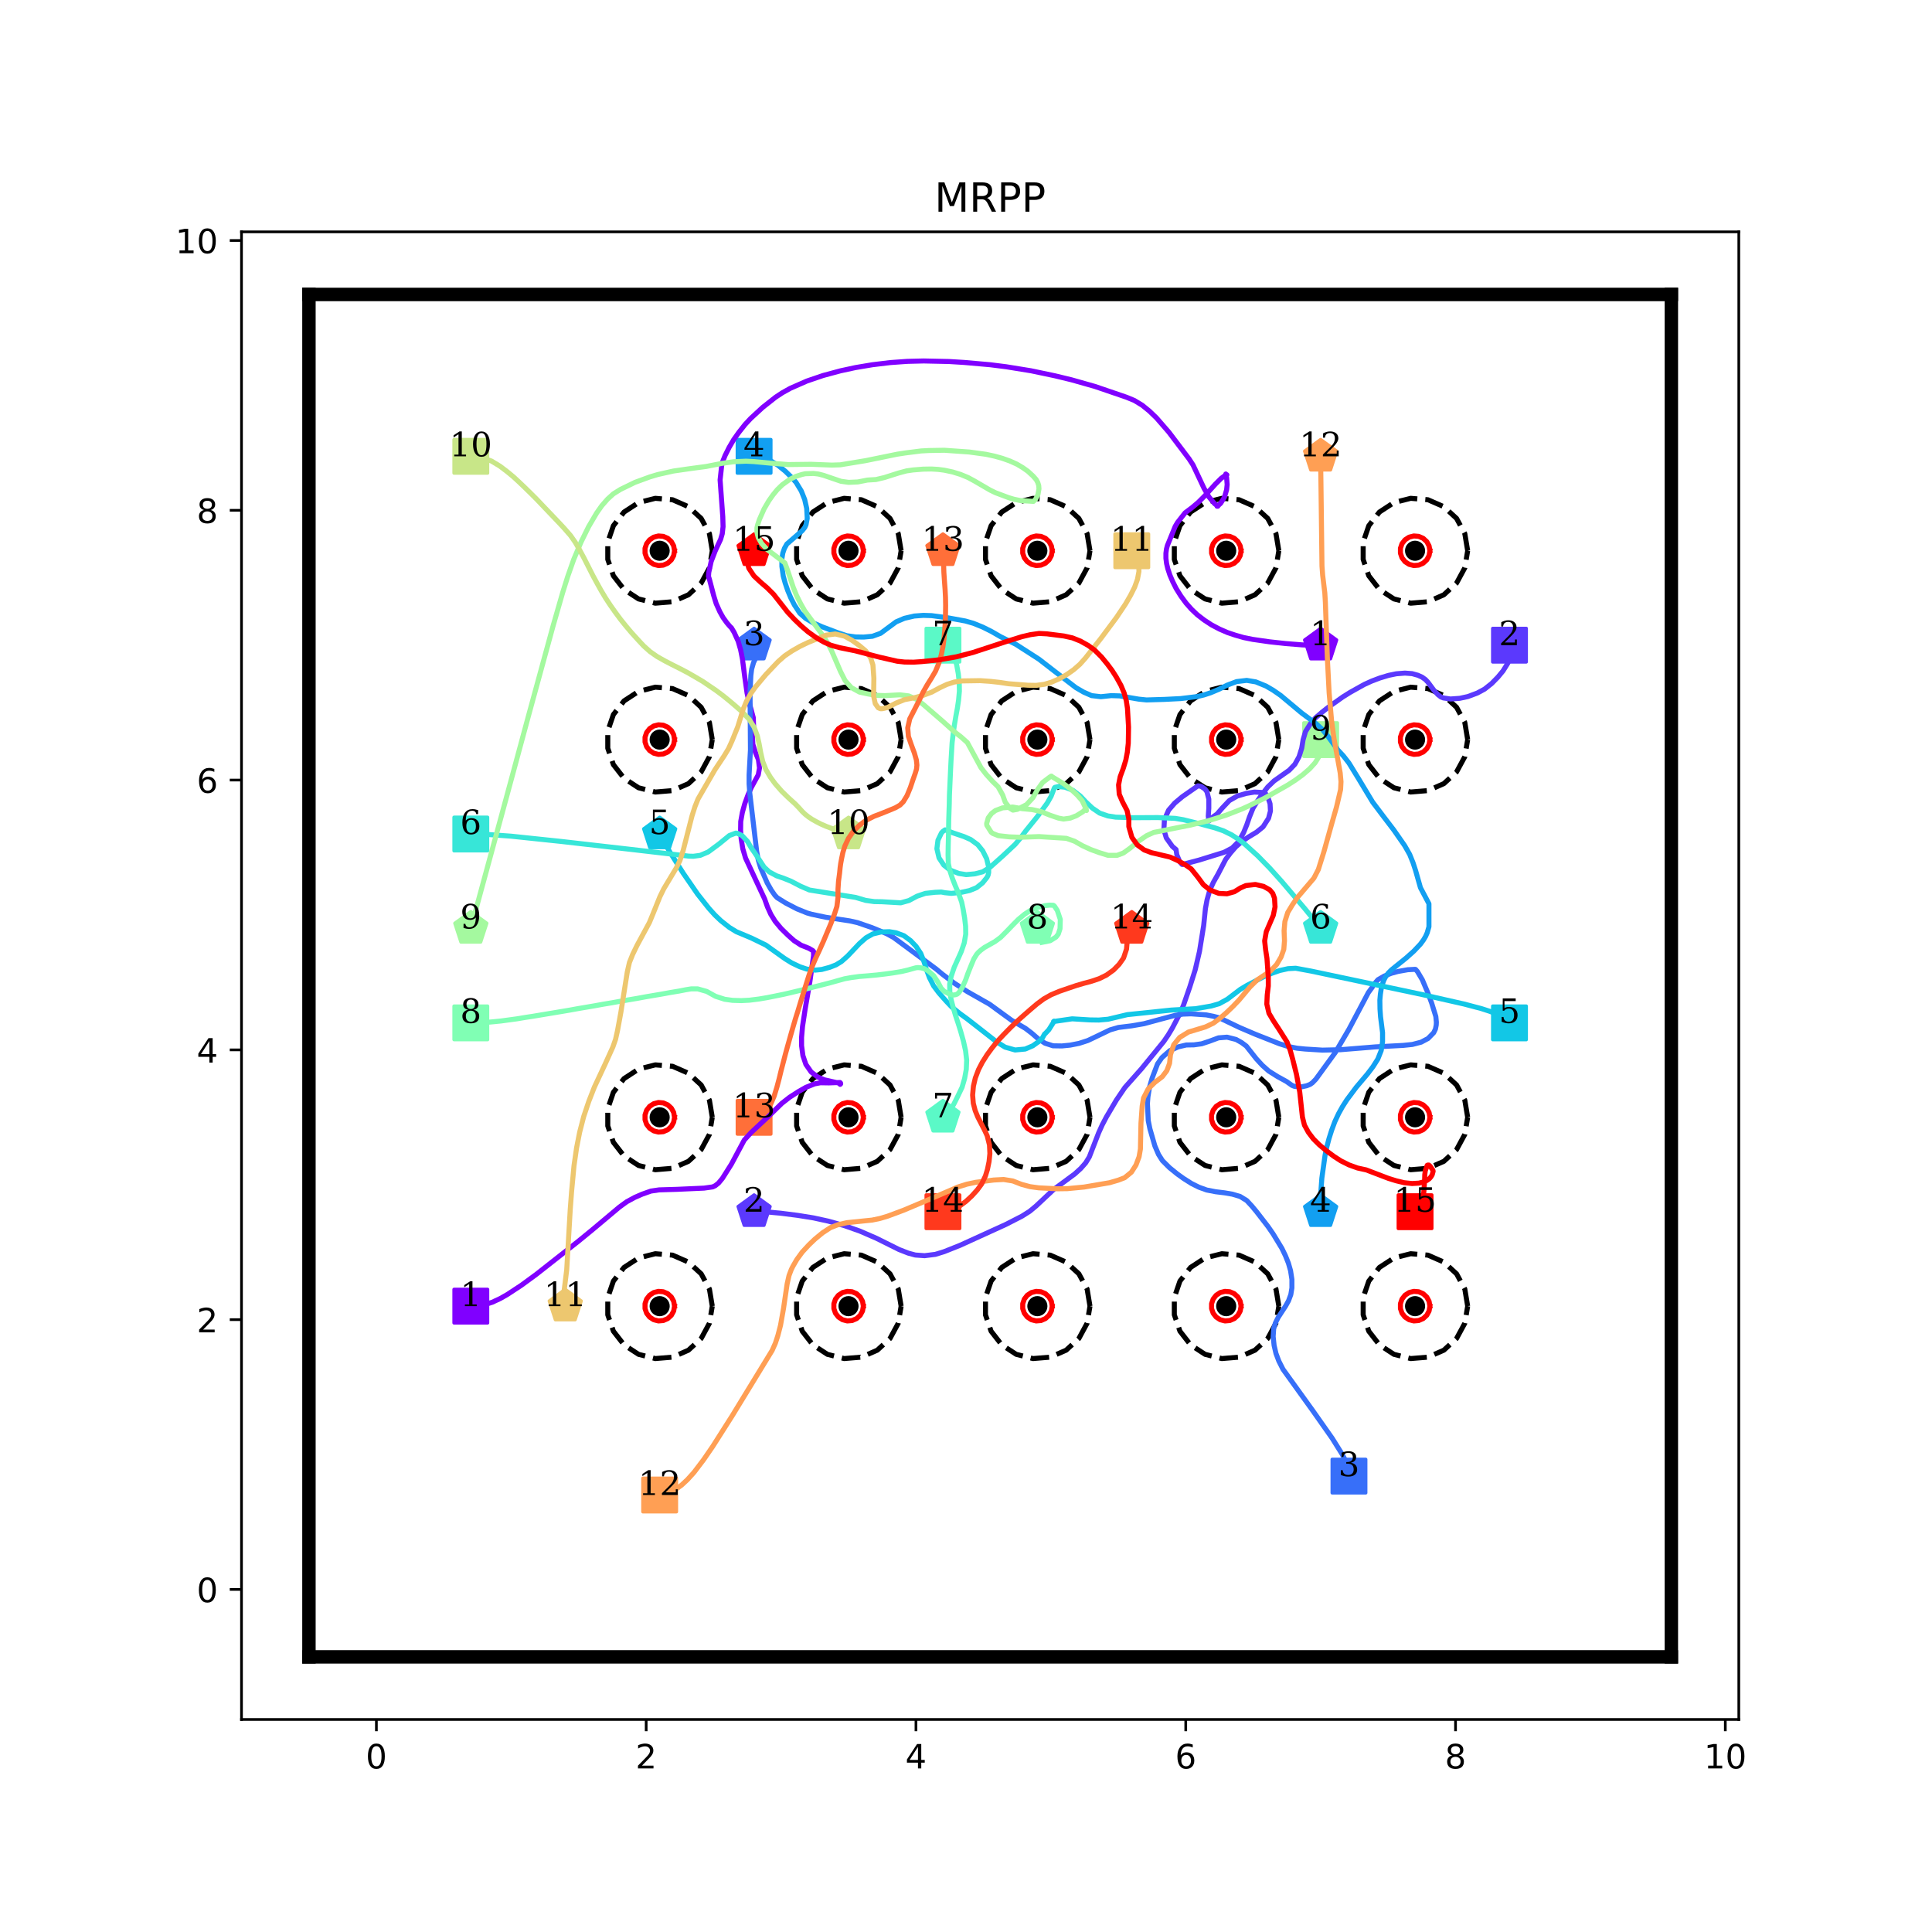 <?xml version="1.0" encoding="utf-8" standalone="no"?>
<!DOCTYPE svg PUBLIC "-//W3C//DTD SVG 1.1//EN"
  "http://www.w3.org/Graphics/SVG/1.1/DTD/svg11.dtd">
<!-- Created with matplotlib (http://matplotlib.org/) -->
<svg height="576pt" version="1.1" viewBox="0 0 576 576" width="576pt" xmlns="http://www.w3.org/2000/svg" xmlns:xlink="http://www.w3.org/1999/xlink">
 <defs>
  <style type="text/css">
*{stroke-linecap:butt;stroke-linejoin:round;}
  </style>
 </defs>
 <g id="figure_1">
  <g id="patch_1">
   <path d="M 0 576 
L 576 576 
L 576 0 
L 0 0 
z
" style="fill:#ffffff;"/>
  </g>
  <g id="axes_1">
   <g id="patch_2">
    <path d="M 72 512.64 
L 518.4 512.64 
L 518.4 69.12 
L 72 69.12 
z
" style="fill:#ffffff;"/>
   </g>
   <g id="matplotlib.axis_1">
    <g id="xtick_1">
     <g id="line2d_1">
      <defs>
       <path d="M 0 0 
L 0 3.5 
" id="m8d42a650a1" style="stroke:#000000;stroke-width:0.8;"/>
      </defs>
      <g>
       <use style="stroke:#000000;stroke-width:0.8;" x="112.216" xlink:href="#m8d42a650a1" y="512.64"/>
      </g>
     </g>
     <g id="text_1">
      <!-- 0 -->
      <defs>
       <path d="M 31.781 66.406 
Q 24.172 66.406 20.328 58.906 
Q 16.5 51.422 16.5 36.375 
Q 16.5 21.391 20.328 13.891 
Q 24.172 6.391 31.781 6.391 
Q 39.453 6.391 43.281 13.891 
Q 47.125 21.391 47.125 36.375 
Q 47.125 51.422 43.281 58.906 
Q 39.453 66.406 31.781 66.406 
z
M 31.781 74.219 
Q 44.047 74.219 50.516 64.516 
Q 56.984 54.828 56.984 36.375 
Q 56.984 17.969 50.516 8.266 
Q 44.047 -1.422 31.781 -1.422 
Q 19.531 -1.422 13.062 8.266 
Q 6.594 17.969 6.594 36.375 
Q 6.594 54.828 13.062 64.516 
Q 19.531 74.219 31.781 74.219 
z
" id="DejaVuSans-30"/>
      </defs>
      <g transform="translate(109.035 527.238)scale(0.1 -0.1)">
       <use xlink:href="#DejaVuSans-30"/>
      </g>
     </g>
    </g>
    <g id="xtick_2">
     <g id="line2d_2">
      <g>
       <use style="stroke:#000000;stroke-width:0.8;" x="192.649" xlink:href="#m8d42a650a1" y="512.64"/>
      </g>
     </g>
     <g id="text_2">
      <!-- 2 -->
      <defs>
       <path d="M 19.188 8.297 
L 53.609 8.297 
L 53.609 0 
L 7.328 0 
L 7.328 8.297 
Q 12.938 14.109 22.625 23.891 
Q 32.328 33.688 34.812 36.531 
Q 39.547 41.844 41.422 45.531 
Q 43.312 49.219 43.312 52.781 
Q 43.312 58.594 39.234 62.25 
Q 35.156 65.922 28.609 65.922 
Q 23.969 65.922 18.812 64.312 
Q 13.672 62.703 7.812 59.422 
L 7.812 69.391 
Q 13.766 71.781 18.938 73 
Q 24.125 74.219 28.422 74.219 
Q 39.75 74.219 46.484 68.547 
Q 53.219 62.891 53.219 53.422 
Q 53.219 48.922 51.531 44.891 
Q 49.859 40.875 45.406 35.406 
Q 44.188 33.984 37.641 27.219 
Q 31.109 20.453 19.188 8.297 
z
" id="DejaVuSans-32"/>
      </defs>
      <g transform="translate(189.467 527.238)scale(0.1 -0.1)">
       <use xlink:href="#DejaVuSans-32"/>
      </g>
     </g>
    </g>
    <g id="xtick_3">
     <g id="line2d_3">
      <g>
       <use style="stroke:#000000;stroke-width:0.8;" x="273.081" xlink:href="#m8d42a650a1" y="512.64"/>
      </g>
     </g>
     <g id="text_3">
      <!-- 4 -->
      <defs>
       <path d="M 37.797 64.312 
L 12.891 25.391 
L 37.797 25.391 
z
M 35.203 72.906 
L 47.609 72.906 
L 47.609 25.391 
L 58.016 25.391 
L 58.016 17.188 
L 47.609 17.188 
L 47.609 0 
L 37.797 0 
L 37.797 17.188 
L 4.891 17.188 
L 4.891 26.703 
z
" id="DejaVuSans-34"/>
      </defs>
      <g transform="translate(269.9 527.238)scale(0.1 -0.1)">
       <use xlink:href="#DejaVuSans-34"/>
      </g>
     </g>
    </g>
    <g id="xtick_4">
     <g id="line2d_4">
      <g>
       <use style="stroke:#000000;stroke-width:0.8;" x="353.514" xlink:href="#m8d42a650a1" y="512.64"/>
      </g>
     </g>
     <g id="text_4">
      <!-- 6 -->
      <defs>
       <path d="M 33.016 40.375 
Q 26.375 40.375 22.484 35.828 
Q 18.609 31.297 18.609 23.391 
Q 18.609 15.531 22.484 10.953 
Q 26.375 6.391 33.016 6.391 
Q 39.656 6.391 43.531 10.953 
Q 47.406 15.531 47.406 23.391 
Q 47.406 31.297 43.531 35.828 
Q 39.656 40.375 33.016 40.375 
z
M 52.594 71.297 
L 52.594 62.312 
Q 48.875 64.062 45.094 64.984 
Q 41.312 65.922 37.594 65.922 
Q 27.828 65.922 22.672 59.328 
Q 17.531 52.734 16.797 39.406 
Q 19.672 43.656 24.016 45.922 
Q 28.375 48.188 33.594 48.188 
Q 44.578 48.188 50.953 41.516 
Q 57.328 34.859 57.328 23.391 
Q 57.328 12.156 50.688 5.359 
Q 44.047 -1.422 33.016 -1.422 
Q 20.359 -1.422 13.672 8.266 
Q 6.984 17.969 6.984 36.375 
Q 6.984 53.656 15.188 63.938 
Q 23.391 74.219 37.203 74.219 
Q 40.922 74.219 44.703 73.484 
Q 48.484 72.75 52.594 71.297 
z
" id="DejaVuSans-36"/>
      </defs>
      <g transform="translate(350.332 527.238)scale(0.1 -0.1)">
       <use xlink:href="#DejaVuSans-36"/>
      </g>
     </g>
    </g>
    <g id="xtick_5">
     <g id="line2d_5">
      <g>
       <use style="stroke:#000000;stroke-width:0.8;" x="433.946" xlink:href="#m8d42a650a1" y="512.64"/>
      </g>
     </g>
     <g id="text_5">
      <!-- 8 -->
      <defs>
       <path d="M 31.781 34.625 
Q 24.75 34.625 20.719 30.859 
Q 16.703 27.094 16.703 20.516 
Q 16.703 13.922 20.719 10.156 
Q 24.75 6.391 31.781 6.391 
Q 38.812 6.391 42.859 10.172 
Q 46.922 13.969 46.922 20.516 
Q 46.922 27.094 42.891 30.859 
Q 38.875 34.625 31.781 34.625 
z
M 21.922 38.812 
Q 15.578 40.375 12.031 44.719 
Q 8.5 49.078 8.5 55.328 
Q 8.5 64.062 14.719 69.141 
Q 20.953 74.219 31.781 74.219 
Q 42.672 74.219 48.875 69.141 
Q 55.078 64.062 55.078 55.328 
Q 55.078 49.078 51.531 44.719 
Q 48 40.375 41.703 38.812 
Q 48.828 37.156 52.797 32.312 
Q 56.781 27.484 56.781 20.516 
Q 56.781 9.906 50.312 4.234 
Q 43.844 -1.422 31.781 -1.422 
Q 19.734 -1.422 13.25 4.234 
Q 6.781 9.906 6.781 20.516 
Q 6.781 27.484 10.781 32.312 
Q 14.797 37.156 21.922 38.812 
z
M 18.312 54.391 
Q 18.312 48.734 21.844 45.562 
Q 25.391 42.391 31.781 42.391 
Q 38.141 42.391 41.719 45.562 
Q 45.312 48.734 45.312 54.391 
Q 45.312 60.062 41.719 63.234 
Q 38.141 66.406 31.781 66.406 
Q 25.391 66.406 21.844 63.234 
Q 18.312 60.062 18.312 54.391 
z
" id="DejaVuSans-38"/>
      </defs>
      <g transform="translate(430.765 527.238)scale(0.1 -0.1)">
       <use xlink:href="#DejaVuSans-38"/>
      </g>
     </g>
    </g>
    <g id="xtick_6">
     <g id="line2d_6">
      <g>
       <use style="stroke:#000000;stroke-width:0.8;" x="514.378" xlink:href="#m8d42a650a1" y="512.64"/>
      </g>
     </g>
     <g id="text_6">
      <!-- 10 -->
      <defs>
       <path d="M 12.406 8.297 
L 28.516 8.297 
L 28.516 63.922 
L 10.984 60.406 
L 10.984 69.391 
L 28.422 72.906 
L 38.281 72.906 
L 38.281 8.297 
L 54.391 8.297 
L 54.391 0 
L 12.406 0 
z
" id="DejaVuSans-31"/>
      </defs>
      <g transform="translate(508.016 527.238)scale(0.1 -0.1)">
       <use xlink:href="#DejaVuSans-31"/>
       <use x="63.623" xlink:href="#DejaVuSans-30"/>
      </g>
     </g>
    </g>
   </g>
   <g id="matplotlib.axis_2">
    <g id="ytick_1">
     <g id="line2d_7">
      <defs>
       <path d="M 0 0 
L -3.5 0 
" id="m4bd2987452" style="stroke:#000000;stroke-width:0.8;"/>
      </defs>
      <g>
       <use style="stroke:#000000;stroke-width:0.8;" x="72" xlink:href="#m4bd2987452" y="473.864"/>
      </g>
     </g>
     <g id="text_7">
      <!-- 0 -->
      <g transform="translate(58.638 477.663)scale(0.1 -0.1)">
       <use xlink:href="#DejaVuSans-30"/>
      </g>
     </g>
    </g>
    <g id="ytick_2">
     <g id="line2d_8">
      <g>
       <use style="stroke:#000000;stroke-width:0.8;" x="72" xlink:href="#m4bd2987452" y="393.431"/>
      </g>
     </g>
     <g id="text_8">
      <!-- 2 -->
      <g transform="translate(58.638 397.231)scale(0.1 -0.1)">
       <use xlink:href="#DejaVuSans-32"/>
      </g>
     </g>
    </g>
    <g id="ytick_3">
     <g id="line2d_9">
      <g>
       <use style="stroke:#000000;stroke-width:0.8;" x="72" xlink:href="#m4bd2987452" y="312.999"/>
      </g>
     </g>
     <g id="text_9">
      <!-- 4 -->
      <g transform="translate(58.638 316.798)scale(0.1 -0.1)">
       <use xlink:href="#DejaVuSans-34"/>
      </g>
     </g>
    </g>
    <g id="ytick_4">
     <g id="line2d_10">
      <g>
       <use style="stroke:#000000;stroke-width:0.8;" x="72" xlink:href="#m4bd2987452" y="232.566"/>
      </g>
     </g>
     <g id="text_10">
      <!-- 6 -->
      <g transform="translate(58.638 236.366)scale(0.1 -0.1)">
       <use xlink:href="#DejaVuSans-36"/>
      </g>
     </g>
    </g>
    <g id="ytick_5">
     <g id="line2d_11">
      <g>
       <use style="stroke:#000000;stroke-width:0.8;" x="72" xlink:href="#m4bd2987452" y="152.134"/>
      </g>
     </g>
     <g id="text_11">
      <!-- 8 -->
      <g transform="translate(58.638 155.933)scale(0.1 -0.1)">
       <use xlink:href="#DejaVuSans-38"/>
      </g>
     </g>
    </g>
    <g id="ytick_6">
     <g id="line2d_12">
      <g>
       <use style="stroke:#000000;stroke-width:0.8;" x="72" xlink:href="#m4bd2987452" y="71.702"/>
      </g>
     </g>
     <g id="text_12">
      <!-- 10 -->
      <g transform="translate(52.275 75.501)scale(0.1 -0.1)">
       <use xlink:href="#DejaVuSans-31"/>
       <use x="63.623" xlink:href="#DejaVuSans-30"/>
      </g>
     </g>
    </g>
   </g>
   <g id="line2d_13">
    <path clip-path="url(#p56659ad435)" d="M 140.368 389.41 
" style="fill:none;stroke:#1f77b4;stroke-linecap:square;stroke-width:1.5;"/>
    <defs>
     <path d="M -5 5 
L 5 5 
L 5 -5 
L -5 -5 
z
" id="mfe66bc5374" style="stroke:#8000ff;stroke-linejoin:miter;"/>
    </defs>
    <g clip-path="url(#p56659ad435)">
     <use style="fill:#8000ff;stroke:#8000ff;stroke-linejoin:miter;" x="140.368" xlink:href="#mfe66bc5374" y="389.41"/>
    </g>
   </g>
   <g id="line2d_14">
    <path clip-path="url(#p56659ad435)" d="M 393.73 192.35 
" style="fill:none;stroke:#ff7f0e;stroke-linecap:square;stroke-width:1.5;"/>
    <defs>
     <path d="M 0 -5 
L -4.755 -1.545 
L -2.939 4.045 
L 2.939 4.045 
L 4.755 -1.545 
z
" id="mdbc2996397" style="stroke:#8000ff;stroke-linejoin:miter;"/>
    </defs>
    <g clip-path="url(#p56659ad435)">
     <use style="fill:#8000ff;stroke:#8000ff;stroke-linejoin:miter;" x="393.73" xlink:href="#mdbc2996397" y="192.35"/>
    </g>
   </g>
   <g id="line2d_15">
    <path clip-path="url(#p56659ad435)" d="M 450.032 192.35 
" style="fill:none;stroke:#2ca02c;stroke-linecap:square;stroke-width:1.5;"/>
    <defs>
     <path d="M -5 5 
L 5 5 
L 5 -5 
L -5 -5 
z
" id="mb233c1d197" style="stroke:#5b39fd;stroke-linejoin:miter;"/>
    </defs>
    <g clip-path="url(#p56659ad435)">
     <use style="fill:#5b39fd;stroke:#5b39fd;stroke-linejoin:miter;" x="450.032" xlink:href="#mb233c1d197" y="192.35"/>
    </g>
   </g>
   <g id="line2d_16">
    <path clip-path="url(#p56659ad435)" d="M 224.822 361.258 
" style="fill:none;stroke:#d62728;stroke-linecap:square;stroke-width:1.5;"/>
    <defs>
     <path d="M 0 -5 
L -4.755 -1.545 
L -2.939 4.045 
L 2.939 4.045 
L 4.755 -1.545 
z
" id="mc723ac62f0" style="stroke:#5b39fd;stroke-linejoin:miter;"/>
    </defs>
    <g clip-path="url(#p56659ad435)">
     <use style="fill:#5b39fd;stroke:#5b39fd;stroke-linejoin:miter;" x="224.822" xlink:href="#mc723ac62f0" y="361.258"/>
    </g>
   </g>
   <g id="line2d_17">
    <path clip-path="url(#p56659ad435)" d="M 402.175 440.082 
" style="fill:none;stroke:#9467bd;stroke-linecap:square;stroke-width:1.5;"/>
    <defs>
     <path d="M -5 5 
L 5 5 
L 5 -5 
L -5 -5 
z
" id="m2261136491" style="stroke:#376ff9;stroke-linejoin:miter;"/>
    </defs>
    <g clip-path="url(#p56659ad435)">
     <use style="fill:#376ff9;stroke:#376ff9;stroke-linejoin:miter;" x="402.175" xlink:href="#m2261136491" y="440.082"/>
    </g>
   </g>
   <g id="line2d_18">
    <path clip-path="url(#p56659ad435)" d="M 224.822 192.35 
" style="fill:none;stroke:#8c564b;stroke-linecap:square;stroke-width:1.5;"/>
    <defs>
     <path d="M 0 -5 
L -4.755 -1.545 
L -2.939 4.045 
L 2.939 4.045 
L 4.755 -1.545 
z
" id="mbb2bda4d83" style="stroke:#376ff9;stroke-linejoin:miter;"/>
    </defs>
    <g clip-path="url(#p56659ad435)">
     <use style="fill:#376ff9;stroke:#376ff9;stroke-linejoin:miter;" x="224.822" xlink:href="#mbb2bda4d83" y="192.35"/>
    </g>
   </g>
   <g id="line2d_19">
    <path clip-path="url(#p56659ad435)" d="M 224.822 136.048 
" style="fill:none;stroke:#e377c2;stroke-linecap:square;stroke-width:1.5;"/>
    <defs>
     <path d="M -5 5 
L 5 5 
L 5 -5 
L -5 -5 
z
" id="m50bd52b334" style="stroke:#129ff1;stroke-linejoin:miter;"/>
    </defs>
    <g clip-path="url(#p56659ad435)">
     <use style="fill:#129ff1;stroke:#129ff1;stroke-linejoin:miter;" x="224.822" xlink:href="#m50bd52b334" y="136.048"/>
    </g>
   </g>
   <g id="line2d_20">
    <path clip-path="url(#p56659ad435)" d="M 393.73 361.258 
" style="fill:none;stroke:#7f7f7f;stroke-linecap:square;stroke-width:1.5;"/>
    <defs>
     <path d="M 0 -5 
L -4.755 -1.545 
L -2.939 4.045 
L 2.939 4.045 
L 4.755 -1.545 
z
" id="m3884cbdbf6" style="stroke:#129ff1;stroke-linejoin:miter;"/>
    </defs>
    <g clip-path="url(#p56659ad435)">
     <use style="fill:#129ff1;stroke:#129ff1;stroke-linejoin:miter;" x="393.73" xlink:href="#m3884cbdbf6" y="361.258"/>
    </g>
   </g>
   <g id="line2d_21">
    <path clip-path="url(#p56659ad435)" d="M 450.032 304.956 
" style="fill:none;stroke:#bcbd22;stroke-linecap:square;stroke-width:1.5;"/>
    <defs>
     <path d="M -5 5 
L 5 5 
L 5 -5 
L -5 -5 
z
" id="mac154d0467" style="stroke:#12c7e6;stroke-linejoin:miter;"/>
    </defs>
    <g clip-path="url(#p56659ad435)">
     <use style="fill:#12c7e6;stroke:#12c7e6;stroke-linejoin:miter;" x="450.032" xlink:href="#mac154d0467" y="304.956"/>
    </g>
   </g>
   <g id="line2d_22">
    <path clip-path="url(#p56659ad435)" d="M 196.67 248.653 
" style="fill:none;stroke:#17becf;stroke-linecap:square;stroke-width:1.5;"/>
    <defs>
     <path d="M 0 -5 
L -4.755 -1.545 
L -2.939 4.045 
L 2.939 4.045 
L 4.755 -1.545 
z
" id="ma42a7ef5fd" style="stroke:#12c7e6;stroke-linejoin:miter;"/>
    </defs>
    <g clip-path="url(#p56659ad435)">
     <use style="fill:#12c7e6;stroke:#12c7e6;stroke-linejoin:miter;" x="196.67" xlink:href="#ma42a7ef5fd" y="248.653"/>
    </g>
   </g>
   <g id="line2d_23">
    <path clip-path="url(#p56659ad435)" d="M 140.368 248.653 
" style="fill:none;stroke:#1f77b4;stroke-linecap:square;stroke-width:1.5;"/>
    <defs>
     <path d="M -5 5 
L 5 5 
L 5 -5 
L -5 -5 
z
" id="mb1a6253a88" style="stroke:#37e6d8;stroke-linejoin:miter;"/>
    </defs>
    <g clip-path="url(#p56659ad435)">
     <use style="fill:#37e6d8;stroke:#37e6d8;stroke-linejoin:miter;" x="140.368" xlink:href="#mb1a6253a88" y="248.653"/>
    </g>
   </g>
   <g id="line2d_24">
    <path clip-path="url(#p56659ad435)" d="M 393.73 276.804 
" style="fill:none;stroke:#ff7f0e;stroke-linecap:square;stroke-width:1.5;"/>
    <defs>
     <path d="M 0 -5 
L -4.755 -1.545 
L -2.939 4.045 
L 2.939 4.045 
L 4.755 -1.545 
z
" id="m92262b9db2" style="stroke:#37e6d8;stroke-linejoin:miter;"/>
    </defs>
    <g clip-path="url(#p56659ad435)">
     <use style="fill:#37e6d8;stroke:#37e6d8;stroke-linejoin:miter;" x="393.73" xlink:href="#m92262b9db2" y="276.804"/>
    </g>
   </g>
   <g id="line2d_25">
    <path clip-path="url(#p56659ad435)" d="M 281.124 192.35 
" style="fill:none;stroke:#2ca02c;stroke-linecap:square;stroke-width:1.5;"/>
    <defs>
     <path d="M -5 5 
L 5 5 
L 5 -5 
L -5 -5 
z
" id="md25c8fa70c" style="stroke:#5bf9c7;stroke-linejoin:miter;"/>
    </defs>
    <g clip-path="url(#p56659ad435)">
     <use style="fill:#5bf9c7;stroke:#5bf9c7;stroke-linejoin:miter;" x="281.124" xlink:href="#md25c8fa70c" y="192.35"/>
    </g>
   </g>
   <g id="line2d_26">
    <path clip-path="url(#p56659ad435)" d="M 281.124 333.107 
" style="fill:none;stroke:#d62728;stroke-linecap:square;stroke-width:1.5;"/>
    <defs>
     <path d="M 0 -5 
L -4.755 -1.545 
L -2.939 4.045 
L 2.939 4.045 
L 4.755 -1.545 
z
" id="md0d9e7e947" style="stroke:#5bf9c7;stroke-linejoin:miter;"/>
    </defs>
    <g clip-path="url(#p56659ad435)">
     <use style="fill:#5bf9c7;stroke:#5bf9c7;stroke-linejoin:miter;" x="281.124" xlink:href="#md0d9e7e947" y="333.107"/>
    </g>
   </g>
   <g id="line2d_27">
    <path clip-path="url(#p56659ad435)" d="M 140.368 304.956 
" style="fill:none;stroke:#9467bd;stroke-linecap:square;stroke-width:1.5;"/>
    <defs>
     <path d="M -5 5 
L 5 5 
L 5 -5 
L -5 -5 
z
" id="m2e152b8513" style="stroke:#80ffb4;stroke-linejoin:miter;"/>
    </defs>
    <g clip-path="url(#p56659ad435)">
     <use style="fill:#80ffb4;stroke:#80ffb4;stroke-linejoin:miter;" x="140.368" xlink:href="#m2e152b8513" y="304.956"/>
    </g>
   </g>
   <g id="line2d_28">
    <path clip-path="url(#p56659ad435)" d="M 309.276 276.804 
" style="fill:none;stroke:#8c564b;stroke-linecap:square;stroke-width:1.5;"/>
    <defs>
     <path d="M 0 -5 
L -4.755 -1.545 
L -2.939 4.045 
L 2.939 4.045 
L 4.755 -1.545 
z
" id="m65da098986" style="stroke:#80ffb4;stroke-linejoin:miter;"/>
    </defs>
    <g clip-path="url(#p56659ad435)">
     <use style="fill:#80ffb4;stroke:#80ffb4;stroke-linejoin:miter;" x="309.276" xlink:href="#m65da098986" y="276.804"/>
    </g>
   </g>
   <g id="line2d_29">
    <path clip-path="url(#p56659ad435)" d="M 393.73 220.502 
" style="fill:none;stroke:#e377c2;stroke-linecap:square;stroke-width:1.5;"/>
    <defs>
     <path d="M -5 5 
L 5 5 
L 5 -5 
L -5 -5 
z
" id="m1ce3156ee6" style="stroke:#a4f99f;stroke-linejoin:miter;"/>
    </defs>
    <g clip-path="url(#p56659ad435)">
     <use style="fill:#a4f99f;stroke:#a4f99f;stroke-linejoin:miter;" x="393.73" xlink:href="#m1ce3156ee6" y="220.502"/>
    </g>
   </g>
   <g id="line2d_30">
    <path clip-path="url(#p56659ad435)" d="M 140.368 276.804 
" style="fill:none;stroke:#7f7f7f;stroke-linecap:square;stroke-width:1.5;"/>
    <defs>
     <path d="M 0 -5 
L -4.755 -1.545 
L -2.939 4.045 
L 2.939 4.045 
L 4.755 -1.545 
z
" id="mbc0c540819" style="stroke:#a4f99f;stroke-linejoin:miter;"/>
    </defs>
    <g clip-path="url(#p56659ad435)">
     <use style="fill:#a4f99f;stroke:#a4f99f;stroke-linejoin:miter;" x="140.368" xlink:href="#mbc0c540819" y="276.804"/>
    </g>
   </g>
   <g id="line2d_31">
    <path clip-path="url(#p56659ad435)" d="M 140.368 136.048 
" style="fill:none;stroke:#bcbd22;stroke-linecap:square;stroke-width:1.5;"/>
    <defs>
     <path d="M -5 5 
L 5 5 
L 5 -5 
L -5 -5 
z
" id="m2db8bf305d" style="stroke:#c8e688;stroke-linejoin:miter;"/>
    </defs>
    <g clip-path="url(#p56659ad435)">
     <use style="fill:#c8e688;stroke:#c8e688;stroke-linejoin:miter;" x="140.368" xlink:href="#m2db8bf305d" y="136.048"/>
    </g>
   </g>
   <g id="line2d_32">
    <path clip-path="url(#p56659ad435)" d="M 252.973 248.653 
" style="fill:none;stroke:#17becf;stroke-linecap:square;stroke-width:1.5;"/>
    <defs>
     <path d="M 0 -5 
L -4.755 -1.545 
L -2.939 4.045 
L 2.939 4.045 
L 4.755 -1.545 
z
" id="m2731456e10" style="stroke:#c8e688;stroke-linejoin:miter;"/>
    </defs>
    <g clip-path="url(#p56659ad435)">
     <use style="fill:#c8e688;stroke:#c8e688;stroke-linejoin:miter;" x="252.973" xlink:href="#m2731456e10" y="248.653"/>
    </g>
   </g>
   <g id="line2d_33">
    <path clip-path="url(#p56659ad435)" d="M 337.427 164.199 
" style="fill:none;stroke:#1f77b4;stroke-linecap:square;stroke-width:1.5;"/>
    <defs>
     <path d="M -5 5 
L 5 5 
L 5 -5 
L -5 -5 
z
" id="m8506575b33" style="stroke:#edc76f;stroke-linejoin:miter;"/>
    </defs>
    <g clip-path="url(#p56659ad435)">
     <use style="fill:#edc76f;stroke:#edc76f;stroke-linejoin:miter;" x="337.427" xlink:href="#m8506575b33" y="164.199"/>
    </g>
   </g>
   <g id="line2d_34">
    <path clip-path="url(#p56659ad435)" d="M 168.519 389.41 
" style="fill:none;stroke:#ff7f0e;stroke-linecap:square;stroke-width:1.5;"/>
    <defs>
     <path d="M 0 -5 
L -4.755 -1.545 
L -2.939 4.045 
L 2.939 4.045 
L 4.755 -1.545 
z
" id="m4c50b4ad14" style="stroke:#edc76f;stroke-linejoin:miter;"/>
    </defs>
    <g clip-path="url(#p56659ad435)">
     <use style="fill:#edc76f;stroke:#edc76f;stroke-linejoin:miter;" x="168.519" xlink:href="#m4c50b4ad14" y="389.41"/>
    </g>
   </g>
   <g id="line2d_35">
    <path clip-path="url(#p56659ad435)" d="M 196.67 445.712 
" style="fill:none;stroke:#2ca02c;stroke-linecap:square;stroke-width:1.5;"/>
    <defs>
     <path d="M -5 5 
L 5 5 
L 5 -5 
L -5 -5 
z
" id="m6851ae9d16" style="stroke:#ff9f54;stroke-linejoin:miter;"/>
    </defs>
    <g clip-path="url(#p56659ad435)">
     <use style="fill:#ff9f54;stroke:#ff9f54;stroke-linejoin:miter;" x="196.67" xlink:href="#m6851ae9d16" y="445.712"/>
    </g>
   </g>
   <g id="line2d_36">
    <path clip-path="url(#p56659ad435)" d="M 393.73 136.048 
" style="fill:none;stroke:#d62728;stroke-linecap:square;stroke-width:1.5;"/>
    <defs>
     <path d="M 0 -5 
L -4.755 -1.545 
L -2.939 4.045 
L 2.939 4.045 
L 4.755 -1.545 
z
" id="m6a1bcdfef7" style="stroke:#ff9f54;stroke-linejoin:miter;"/>
    </defs>
    <g clip-path="url(#p56659ad435)">
     <use style="fill:#ff9f54;stroke:#ff9f54;stroke-linejoin:miter;" x="393.73" xlink:href="#m6a1bcdfef7" y="136.048"/>
    </g>
   </g>
   <g id="line2d_37">
    <path clip-path="url(#p56659ad435)" d="M 224.822 333.107 
" style="fill:none;stroke:#9467bd;stroke-linecap:square;stroke-width:1.5;"/>
    <defs>
     <path d="M -5 5 
L 5 5 
L 5 -5 
L -5 -5 
z
" id="m175a84fdb8" style="stroke:#ff6f39;stroke-linejoin:miter;"/>
    </defs>
    <g clip-path="url(#p56659ad435)">
     <use style="fill:#ff6f39;stroke:#ff6f39;stroke-linejoin:miter;" x="224.822" xlink:href="#m175a84fdb8" y="333.107"/>
    </g>
   </g>
   <g id="line2d_38">
    <path clip-path="url(#p56659ad435)" d="M 281.124 164.199 
" style="fill:none;stroke:#8c564b;stroke-linecap:square;stroke-width:1.5;"/>
    <defs>
     <path d="M 0 -5 
L -4.755 -1.545 
L -2.939 4.045 
L 2.939 4.045 
L 4.755 -1.545 
z
" id="m73905c0e05" style="stroke:#ff6f39;stroke-linejoin:miter;"/>
    </defs>
    <g clip-path="url(#p56659ad435)">
     <use style="fill:#ff6f39;stroke:#ff6f39;stroke-linejoin:miter;" x="281.124" xlink:href="#m73905c0e05" y="164.199"/>
    </g>
   </g>
   <g id="line2d_39">
    <path clip-path="url(#p56659ad435)" d="M 281.124 361.258 
" style="fill:none;stroke:#e377c2;stroke-linecap:square;stroke-width:1.5;"/>
    <defs>
     <path d="M -5 5 
L 5 5 
L 5 -5 
L -5 -5 
z
" id="m269c90a86a" style="stroke:#ff391d;stroke-linejoin:miter;"/>
    </defs>
    <g clip-path="url(#p56659ad435)">
     <use style="fill:#ff391d;stroke:#ff391d;stroke-linejoin:miter;" x="281.124" xlink:href="#m269c90a86a" y="361.258"/>
    </g>
   </g>
   <g id="line2d_40">
    <path clip-path="url(#p56659ad435)" d="M 337.427 276.804 
" style="fill:none;stroke:#7f7f7f;stroke-linecap:square;stroke-width:1.5;"/>
    <defs>
     <path d="M 0 -5 
L -4.755 -1.545 
L -2.939 4.045 
L 2.939 4.045 
L 4.755 -1.545 
z
" id="mb991d4d5eb" style="stroke:#ff391d;stroke-linejoin:miter;"/>
    </defs>
    <g clip-path="url(#p56659ad435)">
     <use style="fill:#ff391d;stroke:#ff391d;stroke-linejoin:miter;" x="337.427" xlink:href="#mb991d4d5eb" y="276.804"/>
    </g>
   </g>
   <g id="line2d_41">
    <path clip-path="url(#p56659ad435)" d="M 421.881 361.258 
" style="fill:none;stroke:#bcbd22;stroke-linecap:square;stroke-width:1.5;"/>
    <defs>
     <path d="M -5 5 
L 5 5 
L 5 -5 
L -5 -5 
z
" id="mf134b03f3c" style="stroke:#ff0000;stroke-linejoin:miter;"/>
    </defs>
    <g clip-path="url(#p56659ad435)">
     <use style="fill:#ff0000;stroke:#ff0000;stroke-linejoin:miter;" x="421.881" xlink:href="#mf134b03f3c" y="361.258"/>
    </g>
   </g>
   <g id="line2d_42">
    <path clip-path="url(#p56659ad435)" d="M 224.822 164.199 
" style="fill:none;stroke:#17becf;stroke-linecap:square;stroke-width:1.5;"/>
    <defs>
     <path d="M 0 -5 
L -4.755 -1.545 
L -2.939 4.045 
L 2.939 4.045 
L 4.755 -1.545 
z
" id="maa7853782a" style="stroke:#ff0000;stroke-linejoin:miter;"/>
    </defs>
    <g clip-path="url(#p56659ad435)">
     <use style="fill:#ff0000;stroke:#ff0000;stroke-linejoin:miter;" x="224.822" xlink:href="#maa7853782a" y="164.199"/>
    </g>
   </g>
   <g id="line2d_43">
    <defs>
     <path d="M 0 2.5 
C 0.663 2.5 1.299 2.237 1.768 1.768 
C 2.237 1.299 2.5 0.663 2.5 0 
C 2.5 -0.663 2.237 -1.299 1.768 -1.768 
C 1.299 -2.237 0.663 -2.5 0 -2.5 
C -0.663 -2.5 -1.299 -2.237 -1.768 -1.768 
C -2.237 -1.299 -2.5 -0.663 -2.5 0 
C -2.5 0.663 -2.237 1.299 -1.768 1.768 
C -1.299 2.237 -0.663 2.5 0 2.5 
z
" id="m9297e93f1f" style="stroke:#000000;"/>
    </defs>
    <g clip-path="url(#p56659ad435)">
     <use style="stroke:#000000;" x="196.67" xlink:href="#m9297e93f1f" y="389.41"/>
     <use style="stroke:#000000;" x="196.67" xlink:href="#m9297e93f1f" y="333.107"/>
     <use style="stroke:#000000;" x="252.973" xlink:href="#m9297e93f1f" y="389.41"/>
     <use style="stroke:#000000;" x="252.973" xlink:href="#m9297e93f1f" y="333.107"/>
     <use style="stroke:#000000;" x="309.276" xlink:href="#m9297e93f1f" y="389.41"/>
     <use style="stroke:#000000;" x="309.276" xlink:href="#m9297e93f1f" y="333.107"/>
     <use style="stroke:#000000;" x="365.578" xlink:href="#m9297e93f1f" y="389.41"/>
     <use style="stroke:#000000;" x="365.578" xlink:href="#m9297e93f1f" y="333.107"/>
     <use style="stroke:#000000;" x="421.881" xlink:href="#m9297e93f1f" y="389.41"/>
     <use style="stroke:#000000;" x="421.881" xlink:href="#m9297e93f1f" y="333.107"/>
     <use style="stroke:#000000;" x="196.67" xlink:href="#m9297e93f1f" y="220.502"/>
     <use style="stroke:#000000;" x="196.67" xlink:href="#m9297e93f1f" y="164.199"/>
     <use style="stroke:#000000;" x="252.973" xlink:href="#m9297e93f1f" y="220.502"/>
     <use style="stroke:#000000;" x="252.973" xlink:href="#m9297e93f1f" y="164.199"/>
     <use style="stroke:#000000;" x="309.276" xlink:href="#m9297e93f1f" y="220.502"/>
     <use style="stroke:#000000;" x="309.276" xlink:href="#m9297e93f1f" y="164.199"/>
     <use style="stroke:#000000;" x="365.578" xlink:href="#m9297e93f1f" y="220.502"/>
     <use style="stroke:#000000;" x="365.578" xlink:href="#m9297e93f1f" y="164.199"/>
     <use style="stroke:#000000;" x="421.881" xlink:href="#m9297e93f1f" y="220.502"/>
     <use style="stroke:#000000;" x="421.881" xlink:href="#m9297e93f1f" y="164.199"/>
    </g>
   </g>
   <g id="line2d_44">
    <path clip-path="url(#p56659ad435)" d="M 212.355 389.41 
L 211.505 384.317 
L 209.047 379.776 
L 205.249 376.279 
L 200.521 374.205 
L 195.375 373.779 
L 190.37 375.046 
L 186.048 377.87 
L 182.876 381.945 
L 181.2 386.828 
L 181.2 391.991 
L 182.876 396.875 
L 186.048 400.949 
L 190.37 403.773 
L 195.375 405.04 
L 200.521 404.614 
L 205.249 402.54 
L 209.047 399.043 
L 211.505 394.502 
L 212.355 389.41 
" style="fill:none;stroke:#000000;stroke-dasharray:5.55,2.4;stroke-dashoffset:0;stroke-width:1.5;"/>
   </g>
   <g id="line2d_45">
    <path clip-path="url(#p56659ad435)" d="M 201.094 389.41 
L 200.854 387.973 
L 200.161 386.693 
L 199.09 385.706 
L 197.756 385.121 
L 196.305 385.001 
L 194.893 385.359 
L 193.674 386.155 
L 192.78 387.304 
L 192.307 388.682 
L 192.307 390.138 
L 192.78 391.515 
L 193.674 392.664 
L 194.893 393.461 
L 196.305 393.818 
L 197.756 393.698 
L 199.09 393.113 
L 200.161 392.127 
L 200.854 390.846 
L 201.094 389.41 
" style="fill:none;stroke:#ff0000;stroke-linecap:square;stroke-width:1.5;"/>
   </g>
   <g id="line2d_46">
    <path clip-path="url(#p56659ad435)" d="M 212.355 333.107 
L 211.505 328.014 
L 209.047 323.474 
L 205.249 319.977 
L 200.521 317.903 
L 195.375 317.476 
L 190.37 318.744 
L 186.048 321.568 
L 182.876 325.642 
L 181.2 330.525 
L 181.2 335.689 
L 182.876 340.572 
L 186.048 344.646 
L 190.37 347.47 
L 195.375 348.738 
L 200.521 348.311 
L 205.249 346.237 
L 209.047 342.741 
L 211.505 338.2 
L 212.355 333.107 
" style="fill:none;stroke:#000000;stroke-dasharray:5.55,2.4;stroke-dashoffset:0;stroke-width:1.5;"/>
   </g>
   <g id="line2d_47">
    <path clip-path="url(#p56659ad435)" d="M 201.094 333.107 
L 200.854 331.671 
L 200.161 330.39 
L 199.09 329.404 
L 197.756 328.819 
L 196.305 328.698 
L 194.893 329.056 
L 193.674 329.852 
L 192.78 331.002 
L 192.307 332.379 
L 192.307 333.835 
L 192.78 335.213 
L 193.674 336.362 
L 194.893 337.158 
L 196.305 337.516 
L 197.756 337.395 
L 199.09 336.81 
L 200.161 335.824 
L 200.854 334.543 
L 201.094 333.107 
" style="fill:none;stroke:#ff0000;stroke-linecap:square;stroke-width:1.5;"/>
   </g>
   <g id="line2d_48">
    <path clip-path="url(#p56659ad435)" d="M 268.657 389.41 
L 267.807 384.317 
L 265.35 379.776 
L 261.551 376.279 
L 256.823 374.205 
L 251.678 373.779 
L 246.673 375.046 
L 242.35 377.87 
L 239.179 381.945 
L 237.503 386.828 
L 237.503 391.991 
L 239.179 396.875 
L 242.35 400.949 
L 246.673 403.773 
L 251.678 405.04 
L 256.823 404.614 
L 261.551 402.54 
L 265.35 399.043 
L 267.807 394.502 
L 268.657 389.41 
" style="fill:none;stroke:#000000;stroke-dasharray:5.55,2.4;stroke-dashoffset:0;stroke-width:1.5;"/>
   </g>
   <g id="line2d_49">
    <path clip-path="url(#p56659ad435)" d="M 257.397 389.41 
L 257.157 387.973 
L 256.464 386.693 
L 255.393 385.706 
L 254.059 385.121 
L 252.608 385.001 
L 251.196 385.359 
L 249.977 386.155 
L 249.082 387.304 
L 248.61 388.682 
L 248.61 390.138 
L 249.082 391.515 
L 249.977 392.664 
L 251.196 393.461 
L 252.608 393.818 
L 254.059 393.698 
L 255.393 393.113 
L 256.464 392.127 
L 257.157 390.846 
L 257.397 389.41 
" style="fill:none;stroke:#ff0000;stroke-linecap:square;stroke-width:1.5;"/>
   </g>
   <g id="line2d_50">
    <path clip-path="url(#p56659ad435)" d="M 268.657 333.107 
L 267.807 328.014 
L 265.35 323.474 
L 261.551 319.977 
L 256.823 317.903 
L 251.678 317.476 
L 246.673 318.744 
L 242.35 321.568 
L 239.179 325.642 
L 237.503 330.525 
L 237.503 335.689 
L 239.179 340.572 
L 242.35 344.646 
L 246.673 347.47 
L 251.678 348.738 
L 256.823 348.311 
L 261.551 346.237 
L 265.35 342.741 
L 267.807 338.2 
L 268.657 333.107 
" style="fill:none;stroke:#000000;stroke-dasharray:5.55,2.4;stroke-dashoffset:0;stroke-width:1.5;"/>
   </g>
   <g id="line2d_51">
    <path clip-path="url(#p56659ad435)" d="M 257.397 333.107 
L 257.157 331.671 
L 256.464 330.39 
L 255.393 329.404 
L 254.059 328.819 
L 252.608 328.698 
L 251.196 329.056 
L 249.977 329.852 
L 249.082 331.002 
L 248.61 332.379 
L 248.61 333.835 
L 249.082 335.213 
L 249.977 336.362 
L 251.196 337.158 
L 252.608 337.516 
L 254.059 337.395 
L 255.393 336.81 
L 256.464 335.824 
L 257.157 334.543 
L 257.397 333.107 
" style="fill:none;stroke:#ff0000;stroke-linecap:square;stroke-width:1.5;"/>
   </g>
   <g id="line2d_52">
    <path clip-path="url(#p56659ad435)" d="M 324.96 389.41 
L 324.11 384.317 
L 321.653 379.776 
L 317.854 376.279 
L 313.126 374.205 
L 307.98 373.779 
L 302.975 375.046 
L 298.653 377.87 
L 295.482 381.945 
L 293.805 386.828 
L 293.805 391.991 
L 295.482 396.875 
L 298.653 400.949 
L 302.975 403.773 
L 307.98 405.04 
L 313.126 404.614 
L 317.854 402.54 
L 321.653 399.043 
L 324.11 394.502 
L 324.96 389.41 
" style="fill:none;stroke:#000000;stroke-dasharray:5.55,2.4;stroke-dashoffset:0;stroke-width:1.5;"/>
   </g>
   <g id="line2d_53">
    <path clip-path="url(#p56659ad435)" d="M 313.699 389.41 
L 313.46 387.973 
L 312.767 386.693 
L 311.695 385.706 
L 310.362 385.121 
L 308.91 385.001 
L 307.499 385.359 
L 306.28 386.155 
L 305.385 387.304 
L 304.912 388.682 
L 304.912 390.138 
L 305.385 391.515 
L 306.28 392.664 
L 307.499 393.461 
L 308.91 393.818 
L 310.362 393.698 
L 311.695 393.113 
L 312.767 392.127 
L 313.46 390.846 
L 313.699 389.41 
" style="fill:none;stroke:#ff0000;stroke-linecap:square;stroke-width:1.5;"/>
   </g>
   <g id="line2d_54">
    <path clip-path="url(#p56659ad435)" d="M 324.96 333.107 
L 324.11 328.014 
L 321.653 323.474 
L 317.854 319.977 
L 313.126 317.903 
L 307.98 317.476 
L 302.975 318.744 
L 298.653 321.568 
L 295.482 325.642 
L 293.805 330.525 
L 293.805 335.689 
L 295.482 340.572 
L 298.653 344.646 
L 302.975 347.47 
L 307.98 348.738 
L 313.126 348.311 
L 317.854 346.237 
L 321.653 342.741 
L 324.11 338.2 
L 324.96 333.107 
" style="fill:none;stroke:#000000;stroke-dasharray:5.55,2.4;stroke-dashoffset:0;stroke-width:1.5;"/>
   </g>
   <g id="line2d_55">
    <path clip-path="url(#p56659ad435)" d="M 313.699 333.107 
L 313.46 331.671 
L 312.767 330.39 
L 311.695 329.404 
L 310.362 328.819 
L 308.91 328.698 
L 307.499 329.056 
L 306.28 329.852 
L 305.385 331.002 
L 304.912 332.379 
L 304.912 333.835 
L 305.385 335.213 
L 306.28 336.362 
L 307.499 337.158 
L 308.91 337.516 
L 310.362 337.395 
L 311.695 336.81 
L 312.767 335.824 
L 313.46 334.543 
L 313.699 333.107 
" style="fill:none;stroke:#ff0000;stroke-linecap:square;stroke-width:1.5;"/>
   </g>
   <g id="line2d_56">
    <path clip-path="url(#p56659ad435)" d="M 381.263 389.41 
L 380.413 384.317 
L 377.956 379.776 
L 374.157 376.279 
L 369.429 374.205 
L 364.283 373.779 
L 359.278 375.046 
L 354.956 377.87 
L 351.784 381.945 
L 350.108 386.828 
L 350.108 391.991 
L 351.784 396.875 
L 354.956 400.949 
L 359.278 403.773 
L 364.283 405.04 
L 369.429 404.614 
L 374.157 402.54 
L 377.956 399.043 
L 380.413 394.502 
L 381.263 389.41 
" style="fill:none;stroke:#000000;stroke-dasharray:5.55,2.4;stroke-dashoffset:0;stroke-width:1.5;"/>
   </g>
   <g id="line2d_57">
    <path clip-path="url(#p56659ad435)" d="M 370.002 389.41 
L 369.762 387.973 
L 369.069 386.693 
L 367.998 385.706 
L 366.664 385.121 
L 365.213 385.001 
L 363.801 385.359 
L 362.582 386.155 
L 361.688 387.304 
L 361.215 388.682 
L 361.215 390.138 
L 361.688 391.515 
L 362.582 392.664 
L 363.801 393.461 
L 365.213 393.818 
L 366.664 393.698 
L 367.998 393.113 
L 369.069 392.127 
L 369.762 390.846 
L 370.002 389.41 
" style="fill:none;stroke:#ff0000;stroke-linecap:square;stroke-width:1.5;"/>
   </g>
   <g id="line2d_58">
    <path clip-path="url(#p56659ad435)" d="M 381.263 333.107 
L 380.413 328.014 
L 377.956 323.474 
L 374.157 319.977 
L 369.429 317.903 
L 364.283 317.476 
L 359.278 318.744 
L 354.956 321.568 
L 351.784 325.642 
L 350.108 330.525 
L 350.108 335.689 
L 351.784 340.572 
L 354.956 344.646 
L 359.278 347.47 
L 364.283 348.738 
L 369.429 348.311 
L 374.157 346.237 
L 377.956 342.741 
L 380.413 338.2 
L 381.263 333.107 
" style="fill:none;stroke:#000000;stroke-dasharray:5.55,2.4;stroke-dashoffset:0;stroke-width:1.5;"/>
   </g>
   <g id="line2d_59">
    <path clip-path="url(#p56659ad435)" d="M 370.002 333.107 
L 369.762 331.671 
L 369.069 330.39 
L 367.998 329.404 
L 366.664 328.819 
L 365.213 328.698 
L 363.801 329.056 
L 362.582 329.852 
L 361.688 331.002 
L 361.215 332.379 
L 361.215 333.835 
L 361.688 335.213 
L 362.582 336.362 
L 363.801 337.158 
L 365.213 337.516 
L 366.664 337.395 
L 367.998 336.81 
L 369.069 335.824 
L 369.762 334.543 
L 370.002 333.107 
" style="fill:none;stroke:#ff0000;stroke-linecap:square;stroke-width:1.5;"/>
   </g>
   <g id="line2d_60">
    <path clip-path="url(#p56659ad435)" d="M 437.565 389.41 
L 436.716 384.317 
L 434.258 379.776 
L 430.46 376.279 
L 425.731 374.205 
L 420.586 373.779 
L 415.581 375.046 
L 411.258 377.87 
L 408.087 381.945 
L 406.411 386.828 
L 406.411 391.991 
L 408.087 396.875 
L 411.258 400.949 
L 415.581 403.773 
L 420.586 405.04 
L 425.731 404.614 
L 430.46 402.54 
L 434.258 399.043 
L 436.716 394.502 
L 437.565 389.41 
" style="fill:none;stroke:#000000;stroke-dasharray:5.55,2.4;stroke-dashoffset:0;stroke-width:1.5;"/>
   </g>
   <g id="line2d_61">
    <path clip-path="url(#p56659ad435)" d="M 426.305 389.41 
L 426.065 387.973 
L 425.372 386.693 
L 424.301 385.706 
L 422.967 385.121 
L 421.516 385.001 
L 420.104 385.359 
L 418.885 386.155 
L 417.99 387.304 
L 417.518 388.682 
L 417.518 390.138 
L 417.99 391.515 
L 418.885 392.664 
L 420.104 393.461 
L 421.516 393.818 
L 422.967 393.698 
L 424.301 393.113 
L 425.372 392.127 
L 426.065 390.846 
L 426.305 389.41 
" style="fill:none;stroke:#ff0000;stroke-linecap:square;stroke-width:1.5;"/>
   </g>
   <g id="line2d_62">
    <path clip-path="url(#p56659ad435)" d="M 437.565 333.107 
L 436.716 328.014 
L 434.258 323.474 
L 430.46 319.977 
L 425.731 317.903 
L 420.586 317.476 
L 415.581 318.744 
L 411.258 321.568 
L 408.087 325.642 
L 406.411 330.525 
L 406.411 335.689 
L 408.087 340.572 
L 411.258 344.646 
L 415.581 347.47 
L 420.586 348.738 
L 425.731 348.311 
L 430.46 346.237 
L 434.258 342.741 
L 436.716 338.2 
L 437.565 333.107 
" style="fill:none;stroke:#000000;stroke-dasharray:5.55,2.4;stroke-dashoffset:0;stroke-width:1.5;"/>
   </g>
   <g id="line2d_63">
    <path clip-path="url(#p56659ad435)" d="M 426.305 333.107 
L 426.065 331.671 
L 425.372 330.39 
L 424.301 329.404 
L 422.967 328.819 
L 421.516 328.698 
L 420.104 329.056 
L 418.885 329.852 
L 417.99 331.002 
L 417.518 332.379 
L 417.518 333.835 
L 417.99 335.213 
L 418.885 336.362 
L 420.104 337.158 
L 421.516 337.516 
L 422.967 337.395 
L 424.301 336.81 
L 425.372 335.824 
L 426.065 334.543 
L 426.305 333.107 
" style="fill:none;stroke:#ff0000;stroke-linecap:square;stroke-width:1.5;"/>
   </g>
   <g id="line2d_64">
    <path clip-path="url(#p56659ad435)" d="M 212.355 220.502 
L 211.505 215.409 
L 209.047 210.868 
L 205.249 207.371 
L 200.521 205.297 
L 195.375 204.871 
L 190.37 206.138 
L 186.048 208.962 
L 182.876 213.037 
L 181.2 217.92 
L 181.2 223.083 
L 182.876 227.967 
L 186.048 232.041 
L 190.37 234.865 
L 195.375 236.132 
L 200.521 235.706 
L 205.249 233.632 
L 209.047 230.135 
L 211.505 225.594 
L 212.355 220.502 
" style="fill:none;stroke:#000000;stroke-dasharray:5.55,2.4;stroke-dashoffset:0;stroke-width:1.5;"/>
   </g>
   <g id="line2d_65">
    <path clip-path="url(#p56659ad435)" d="M 201.094 220.502 
L 200.854 219.065 
L 200.161 217.784 
L 199.09 216.798 
L 197.756 216.213 
L 196.305 216.093 
L 194.893 216.45 
L 193.674 217.247 
L 192.78 218.396 
L 192.307 219.773 
L 192.307 221.23 
L 192.78 222.607 
L 193.674 223.756 
L 194.893 224.553 
L 196.305 224.91 
L 197.756 224.79 
L 199.09 224.205 
L 200.161 223.219 
L 200.854 221.938 
L 201.094 220.502 
" style="fill:none;stroke:#ff0000;stroke-linecap:square;stroke-width:1.5;"/>
   </g>
   <g id="line2d_66">
    <path clip-path="url(#p56659ad435)" d="M 212.355 164.199 
L 211.505 159.106 
L 209.047 154.565 
L 205.249 151.069 
L 200.521 148.995 
L 195.375 148.568 
L 190.37 149.836 
L 186.048 152.66 
L 182.876 156.734 
L 181.2 161.617 
L 181.2 166.78 
L 182.876 171.664 
L 186.048 175.738 
L 190.37 178.562 
L 195.375 179.83 
L 200.521 179.403 
L 205.249 177.329 
L 209.047 173.832 
L 211.505 169.292 
L 212.355 164.199 
" style="fill:none;stroke:#000000;stroke-dasharray:5.55,2.4;stroke-dashoffset:0;stroke-width:1.5;"/>
   </g>
   <g id="line2d_67">
    <path clip-path="url(#p56659ad435)" d="M 201.094 164.199 
L 200.854 162.763 
L 200.161 161.482 
L 199.09 160.495 
L 197.756 159.911 
L 196.305 159.79 
L 194.893 160.148 
L 193.674 160.944 
L 192.78 162.093 
L 192.307 163.471 
L 192.307 164.927 
L 192.78 166.304 
L 193.674 167.454 
L 194.893 168.25 
L 196.305 168.608 
L 197.756 168.487 
L 199.09 167.902 
L 200.161 166.916 
L 200.854 165.635 
L 201.094 164.199 
" style="fill:none;stroke:#ff0000;stroke-linecap:square;stroke-width:1.5;"/>
   </g>
   <g id="line2d_68">
    <path clip-path="url(#p56659ad435)" d="M 268.657 220.502 
L 267.807 215.409 
L 265.35 210.868 
L 261.551 207.371 
L 256.823 205.297 
L 251.678 204.871 
L 246.673 206.138 
L 242.35 208.962 
L 239.179 213.037 
L 237.503 217.92 
L 237.503 223.083 
L 239.179 227.967 
L 242.35 232.041 
L 246.673 234.865 
L 251.678 236.132 
L 256.823 235.706 
L 261.551 233.632 
L 265.35 230.135 
L 267.807 225.594 
L 268.657 220.502 
" style="fill:none;stroke:#000000;stroke-dasharray:5.55,2.4;stroke-dashoffset:0;stroke-width:1.5;"/>
   </g>
   <g id="line2d_69">
    <path clip-path="url(#p56659ad435)" d="M 257.397 220.502 
L 257.157 219.065 
L 256.464 217.784 
L 255.393 216.798 
L 254.059 216.213 
L 252.608 216.093 
L 251.196 216.45 
L 249.977 217.247 
L 249.082 218.396 
L 248.61 219.773 
L 248.61 221.23 
L 249.082 222.607 
L 249.977 223.756 
L 251.196 224.553 
L 252.608 224.91 
L 254.059 224.79 
L 255.393 224.205 
L 256.464 223.219 
L 257.157 221.938 
L 257.397 220.502 
" style="fill:none;stroke:#ff0000;stroke-linecap:square;stroke-width:1.5;"/>
   </g>
   <g id="line2d_70">
    <path clip-path="url(#p56659ad435)" d="M 268.657 164.199 
L 267.807 159.106 
L 265.35 154.565 
L 261.551 151.069 
L 256.823 148.995 
L 251.678 148.568 
L 246.673 149.836 
L 242.35 152.66 
L 239.179 156.734 
L 237.503 161.617 
L 237.503 166.78 
L 239.179 171.664 
L 242.35 175.738 
L 246.673 178.562 
L 251.678 179.83 
L 256.823 179.403 
L 261.551 177.329 
L 265.35 173.832 
L 267.807 169.292 
L 268.657 164.199 
" style="fill:none;stroke:#000000;stroke-dasharray:5.55,2.4;stroke-dashoffset:0;stroke-width:1.5;"/>
   </g>
   <g id="line2d_71">
    <path clip-path="url(#p56659ad435)" d="M 257.397 164.199 
L 257.157 162.763 
L 256.464 161.482 
L 255.393 160.495 
L 254.059 159.911 
L 252.608 159.79 
L 251.196 160.148 
L 249.977 160.944 
L 249.082 162.093 
L 248.61 163.471 
L 248.61 164.927 
L 249.082 166.304 
L 249.977 167.454 
L 251.196 168.25 
L 252.608 168.608 
L 254.059 168.487 
L 255.393 167.902 
L 256.464 166.916 
L 257.157 165.635 
L 257.397 164.199 
" style="fill:none;stroke:#ff0000;stroke-linecap:square;stroke-width:1.5;"/>
   </g>
   <g id="line2d_72">
    <path clip-path="url(#p56659ad435)" d="M 324.96 220.502 
L 324.11 215.409 
L 321.653 210.868 
L 317.854 207.371 
L 313.126 205.297 
L 307.98 204.871 
L 302.975 206.138 
L 298.653 208.962 
L 295.482 213.037 
L 293.805 217.92 
L 293.805 223.083 
L 295.482 227.967 
L 298.653 232.041 
L 302.975 234.865 
L 307.98 236.132 
L 313.126 235.706 
L 317.854 233.632 
L 321.653 230.135 
L 324.11 225.594 
L 324.96 220.502 
" style="fill:none;stroke:#000000;stroke-dasharray:5.55,2.4;stroke-dashoffset:0;stroke-width:1.5;"/>
   </g>
   <g id="line2d_73">
    <path clip-path="url(#p56659ad435)" d="M 313.699 220.502 
L 313.46 219.065 
L 312.767 217.784 
L 311.695 216.798 
L 310.362 216.213 
L 308.91 216.093 
L 307.499 216.45 
L 306.28 217.247 
L 305.385 218.396 
L 304.912 219.773 
L 304.912 221.23 
L 305.385 222.607 
L 306.28 223.756 
L 307.499 224.553 
L 308.91 224.91 
L 310.362 224.79 
L 311.695 224.205 
L 312.767 223.219 
L 313.46 221.938 
L 313.699 220.502 
" style="fill:none;stroke:#ff0000;stroke-linecap:square;stroke-width:1.5;"/>
   </g>
   <g id="line2d_74">
    <path clip-path="url(#p56659ad435)" d="M 324.96 164.199 
L 324.11 159.106 
L 321.653 154.565 
L 317.854 151.069 
L 313.126 148.995 
L 307.98 148.568 
L 302.975 149.836 
L 298.653 152.66 
L 295.482 156.734 
L 293.805 161.617 
L 293.805 166.78 
L 295.482 171.664 
L 298.653 175.738 
L 302.975 178.562 
L 307.98 179.83 
L 313.126 179.403 
L 317.854 177.329 
L 321.653 173.832 
L 324.11 169.292 
L 324.96 164.199 
" style="fill:none;stroke:#000000;stroke-dasharray:5.55,2.4;stroke-dashoffset:0;stroke-width:1.5;"/>
   </g>
   <g id="line2d_75">
    <path clip-path="url(#p56659ad435)" d="M 313.699 164.199 
L 313.46 162.763 
L 312.767 161.482 
L 311.695 160.495 
L 310.362 159.911 
L 308.91 159.79 
L 307.499 160.148 
L 306.28 160.944 
L 305.385 162.093 
L 304.912 163.471 
L 304.912 164.927 
L 305.385 166.304 
L 306.28 167.454 
L 307.499 168.25 
L 308.91 168.608 
L 310.362 168.487 
L 311.695 167.902 
L 312.767 166.916 
L 313.46 165.635 
L 313.699 164.199 
" style="fill:none;stroke:#ff0000;stroke-linecap:square;stroke-width:1.5;"/>
   </g>
   <g id="line2d_76">
    <path clip-path="url(#p56659ad435)" d="M 381.263 220.502 
L 380.413 215.409 
L 377.956 210.868 
L 374.157 207.371 
L 369.429 205.297 
L 364.283 204.871 
L 359.278 206.138 
L 354.956 208.962 
L 351.784 213.037 
L 350.108 217.92 
L 350.108 223.083 
L 351.784 227.967 
L 354.956 232.041 
L 359.278 234.865 
L 364.283 236.132 
L 369.429 235.706 
L 374.157 233.632 
L 377.956 230.135 
L 380.413 225.594 
L 381.263 220.502 
" style="fill:none;stroke:#000000;stroke-dasharray:5.55,2.4;stroke-dashoffset:0;stroke-width:1.5;"/>
   </g>
   <g id="line2d_77">
    <path clip-path="url(#p56659ad435)" d="M 370.002 220.502 
L 369.762 219.065 
L 369.069 217.784 
L 367.998 216.798 
L 366.664 216.213 
L 365.213 216.093 
L 363.801 216.45 
L 362.582 217.247 
L 361.688 218.396 
L 361.215 219.773 
L 361.215 221.23 
L 361.688 222.607 
L 362.582 223.756 
L 363.801 224.553 
L 365.213 224.91 
L 366.664 224.79 
L 367.998 224.205 
L 369.069 223.219 
L 369.762 221.938 
L 370.002 220.502 
" style="fill:none;stroke:#ff0000;stroke-linecap:square;stroke-width:1.5;"/>
   </g>
   <g id="line2d_78">
    <path clip-path="url(#p56659ad435)" d="M 381.263 164.199 
L 380.413 159.106 
L 377.956 154.565 
L 374.157 151.069 
L 369.429 148.995 
L 364.283 148.568 
L 359.278 149.836 
L 354.956 152.66 
L 351.784 156.734 
L 350.108 161.617 
L 350.108 166.78 
L 351.784 171.664 
L 354.956 175.738 
L 359.278 178.562 
L 364.283 179.83 
L 369.429 179.403 
L 374.157 177.329 
L 377.956 173.832 
L 380.413 169.292 
L 381.263 164.199 
" style="fill:none;stroke:#000000;stroke-dasharray:5.55,2.4;stroke-dashoffset:0;stroke-width:1.5;"/>
   </g>
   <g id="line2d_79">
    <path clip-path="url(#p56659ad435)" d="M 370.002 164.199 
L 369.762 162.763 
L 369.069 161.482 
L 367.998 160.495 
L 366.664 159.911 
L 365.213 159.79 
L 363.801 160.148 
L 362.582 160.944 
L 361.688 162.093 
L 361.215 163.471 
L 361.215 164.927 
L 361.688 166.304 
L 362.582 167.454 
L 363.801 168.25 
L 365.213 168.608 
L 366.664 168.487 
L 367.998 167.902 
L 369.069 166.916 
L 369.762 165.635 
L 370.002 164.199 
" style="fill:none;stroke:#ff0000;stroke-linecap:square;stroke-width:1.5;"/>
   </g>
   <g id="line2d_80">
    <path clip-path="url(#p56659ad435)" d="M 437.565 220.502 
L 436.716 215.409 
L 434.258 210.868 
L 430.46 207.371 
L 425.731 205.297 
L 420.586 204.871 
L 415.581 206.138 
L 411.258 208.962 
L 408.087 213.037 
L 406.411 217.92 
L 406.411 223.083 
L 408.087 227.967 
L 411.258 232.041 
L 415.581 234.865 
L 420.586 236.132 
L 425.731 235.706 
L 430.46 233.632 
L 434.258 230.135 
L 436.716 225.594 
L 437.565 220.502 
" style="fill:none;stroke:#000000;stroke-dasharray:5.55,2.4;stroke-dashoffset:0;stroke-width:1.5;"/>
   </g>
   <g id="line2d_81">
    <path clip-path="url(#p56659ad435)" d="M 426.305 220.502 
L 426.065 219.065 
L 425.372 217.784 
L 424.301 216.798 
L 422.967 216.213 
L 421.516 216.093 
L 420.104 216.45 
L 418.885 217.247 
L 417.99 218.396 
L 417.518 219.773 
L 417.518 221.23 
L 417.99 222.607 
L 418.885 223.756 
L 420.104 224.553 
L 421.516 224.91 
L 422.967 224.79 
L 424.301 224.205 
L 425.372 223.219 
L 426.065 221.938 
L 426.305 220.502 
" style="fill:none;stroke:#ff0000;stroke-linecap:square;stroke-width:1.5;"/>
   </g>
   <g id="line2d_82">
    <path clip-path="url(#p56659ad435)" d="M 437.565 164.199 
L 436.716 159.106 
L 434.258 154.565 
L 430.46 151.069 
L 425.731 148.995 
L 420.586 148.568 
L 415.581 149.836 
L 411.258 152.66 
L 408.087 156.734 
L 406.411 161.617 
L 406.411 166.78 
L 408.087 171.664 
L 411.258 175.738 
L 415.581 178.562 
L 420.586 179.83 
L 425.731 179.403 
L 430.46 177.329 
L 434.258 173.832 
L 436.716 169.292 
L 437.565 164.199 
" style="fill:none;stroke:#000000;stroke-dasharray:5.55,2.4;stroke-dashoffset:0;stroke-width:1.5;"/>
   </g>
   <g id="line2d_83">
    <path clip-path="url(#p56659ad435)" d="M 426.305 164.199 
L 426.065 162.763 
L 425.372 161.482 
L 424.301 160.495 
L 422.967 159.911 
L 421.516 159.79 
L 420.104 160.148 
L 418.885 160.944 
L 417.99 162.093 
L 417.518 163.471 
L 417.518 164.927 
L 417.99 166.304 
L 418.885 167.454 
L 420.104 168.25 
L 421.516 168.608 
L 422.967 168.487 
L 424.301 167.902 
L 425.372 166.916 
L 426.065 165.635 
L 426.305 164.199 
" style="fill:none;stroke:#ff0000;stroke-linecap:square;stroke-width:1.5;"/>
   </g>
   <g id="line2d_84">
    <path clip-path="url(#p56659ad435)" d="M 92.108 493.972 
L 92.108 87.788 
" style="fill:none;stroke:#000000;stroke-linecap:square;stroke-width:4;"/>
   </g>
   <g id="line2d_85">
    <path clip-path="url(#p56659ad435)" d="M 92.108 87.788 
L 498.292 87.788 
" style="fill:none;stroke:#000000;stroke-linecap:square;stroke-width:4;"/>
   </g>
   <g id="line2d_86">
    <path clip-path="url(#p56659ad435)" d="M 498.292 87.788 
L 498.292 493.972 
" style="fill:none;stroke:#000000;stroke-linecap:square;stroke-width:4;"/>
   </g>
   <g id="line2d_87">
    <path clip-path="url(#p56659ad435)" d="M 498.292 493.972 
L 92.108 493.972 
" style="fill:none;stroke:#000000;stroke-linecap:square;stroke-width:4;"/>
   </g>
   <g id="line2d_88">
    <path clip-path="url(#p56659ad435)" d="M 140.368 389.41 
L 141.735 389.37 
L 144.51 388.967 
L 146.762 388.243 
L 149.175 387.117 
L 151.226 385.951 
L 155.449 383.176 
L 159.792 379.999 
L 172.42 370.066 
L 176.643 366.607 
L 184.646 359.891 
L 186.858 358.282 
L 189.23 356.995 
L 191.442 356.03 
L 194.056 355.105 
L 196.509 354.743 
L 201.858 354.582 
L 209.901 354.221 
L 212.475 353.859 
L 213.239 353.497 
L 214.205 352.733 
L 215.371 351.325 
L 218.065 347.062 
L 221.886 339.904 
L 223.897 337.692 
L 229.406 332.544 
L 233.066 328.965 
L 235.439 327.115 
L 238.133 325.386 
L 240.265 324.179 
L 242.879 323.133 
L 244.608 322.812 
L 247.142 322.852 
L 250.439 322.731 
L 250.6 322.892 
L 250.64 323.133 
L 250.48 323.294 
L 250.48 323.093 
L 250.359 323.133 
L 249.997 322.892 
L 245.774 321.927 
L 243.844 321.123 
L 241.833 319.594 
L 240.265 317.342 
L 239.38 314.728 
L 238.978 311.752 
L 238.978 309.299 
L 239.259 306.042 
L 240.064 300.733 
L 241.471 292.569 
L 242.557 284.848 
L 242.517 283.681 
L 242.557 283.681 
L 242.316 283.4 
L 241.149 282.716 
L 238.817 281.791 
L 236.766 280.464 
L 234.956 278.855 
L 232.865 276.804 
L 231.095 274.673 
L 229.808 272.582 
L 228.803 270.37 
L 227.958 267.997 
L 225.586 262.93 
L 222.288 255.852 
L 221.443 252.996 
L 220.961 250.02 
L 220.8 247.607 
L 220.84 244.913 
L 221.323 242.218 
L 222.047 239.604 
L 222.972 237.071 
L 223.977 234.819 
L 226.068 230.998 
L 226.43 228.987 
L 226.109 226.454 
L 225.264 224.443 
L 224.46 221.909 
L 224.339 219.657 
L 224.701 217.083 
L 224.58 213.946 
L 223.253 209.04 
L 222.73 206.667 
L 222.047 201.882 
L 221.363 196.573 
L 220.8 193.718 
L 220.076 191.184 
L 218.87 188.53 
L 218.025 187.122 
L 218.106 187.243 
L 217.623 186.76 
L 216.698 185.674 
L 215.572 184.106 
L 214.607 182.377 
L 213.521 179.964 
L 212.797 177.631 
L 211.51 172.725 
L 211.229 171.84 
L 211.309 170.674 
L 212.033 167.376 
L 213.239 164.239 
L 214.848 160.781 
L 215.331 159.132 
L 215.572 157 
L 215.491 154.105 
L 214.687 143.085 
L 215.17 138.702 
L 215.451 137.616 
L 216.175 135.806 
L 217.382 133.393 
L 218.749 131.061 
L 220.317 128.849 
L 222.167 126.516 
L 223.816 124.747 
L 227.395 121.449 
L 231.216 118.433 
L 233.227 117.106 
L 235.6 115.779 
L 240.546 113.607 
L 245.372 111.958 
L 250.6 110.55 
L 255.064 109.585 
L 260.091 108.741 
L 265.44 108.097 
L 270.507 107.735 
L 275.373 107.615 
L 282.894 107.776 
L 287.438 108.057 
L 295.2 108.741 
L 299.986 109.344 
L 307.426 110.55 
L 314.504 112.038 
L 319.491 113.245 
L 326.448 115.216 
L 335.859 118.433 
L 338.191 119.398 
L 340.524 120.806 
L 342.655 122.535 
L 344.787 124.586 
L 348.486 128.849 
L 354.479 136.771 
L 355.685 138.621 
L 358.983 145.619 
L 360.431 148.153 
L 362.08 150.123 
L 363.085 150.928 
L 362.924 150.928 
L 362.844 150.928 
L 363.085 150.807 
L 363.93 150.043 
L 365.056 148.233 
L 365.699 146.021 
L 365.86 144.453 
L 365.699 142.402 
L 365.458 141.316 
L 365.619 141.517 
L 365.779 141.557 
L 365.377 141.678 
L 364.09 142.603 
L 362.361 144.332 
L 359.144 147.871 
L 357.254 149.761 
L 355.404 151.33 
L 353.312 152.898 
L 351.101 155.713 
L 350.377 156.92 
L 348.044 162.63 
L 347.763 163.716 
L 347.602 164.963 
L 347.602 166.451 
L 347.803 168.019 
L 348.165 169.548 
L 348.768 171.398 
L 349.613 173.368 
L 350.658 175.459 
L 352.066 177.712 
L 353.634 179.843 
L 355.203 181.613 
L 356.932 183.261 
L 359.023 184.87 
L 361.235 186.318 
L 363.608 187.565 
L 366.021 188.61 
L 368.313 189.374 
L 370.847 190.098 
L 373.461 190.621 
L 378.488 191.345 
L 383.274 191.868 
L 388.341 192.27 
L 391.035 192.39 
L 391.035 192.39 
" style="fill:none;stroke:#8000ff;stroke-linecap:square;stroke-width:1.5;"/>
   </g>
   <g id="line2d_89">
    <path clip-path="url(#p56659ad435)" d="M 450.032 192.35 
L 450.274 192.431 
L 450.515 192.913 
L 450.636 193.999 
L 450.354 195.608 
L 449.55 197.699 
L 448.102 200.032 
L 446.574 201.882 
L 444.724 203.772 
L 442.592 205.461 
L 440.421 206.627 
L 437.606 207.673 
L 435.193 208.195 
L 432.418 208.397 
L 430.286 208.075 
L 429.603 207.793 
L 428.718 207.11 
L 427.552 205.863 
L 425.702 203.37 
L 424.978 202.605 
L 423.972 201.882 
L 422.726 201.318 
L 420.996 200.836 
L 418.865 200.675 
L 416.291 200.876 
L 413.958 201.359 
L 411.425 202.123 
L 408.972 203.048 
L 406.76 204.053 
L 402.577 206.386 
L 400.325 207.793 
L 396.183 210.729 
L 394.092 212.378 
L 392.282 213.946 
L 390.714 215.716 
L 389.226 218.089 
L 388.502 220.542 
L 388.099 223.035 
L 387.295 225.609 
L 386.048 227.861 
L 384.359 229.631 
L 379.855 232.808 
L 377.965 234.618 
L 376.316 236.749 
L 374.949 238.72 
L 373.581 240.931 
L 372.496 243.626 
L 371.691 245.958 
L 370.766 248.211 
L 369.318 250.865 
L 367.348 252.835 
L 364.895 254.122 
L 357.495 256.415 
L 352.508 257.742 
L 352.387 257.702 
L 351.704 256.857 
L 350.859 254.846 
L 350.618 253.278 
L 349.532 252.353 
L 347.722 249.819 
L 346.998 247.406 
L 347.159 244.35 
L 348.406 241.535 
L 350.216 239.443 
L 352.468 237.553 
L 357.133 234.296 
L 357.254 234.296 
L 358.098 234.457 
L 359.224 235.221 
L 359.827 236.025 
L 360.39 238.237 
L 360.39 240.972 
L 360.23 243.344 
L 360.471 244.752 
L 360.39 244.672 
L 360.189 244.551 
L 360.069 244.551 
L 360.954 244.028 
L 362.844 242.701 
L 364.412 240.891 
L 366.503 238.679 
L 368.916 237.312 
L 371.53 236.548 
L 373.984 236.146 
L 376.356 236.266 
L 377.241 236.508 
L 377.965 237.553 
L 378.649 239.645 
L 378.769 241.776 
L 378.206 243.948 
L 376.557 246.522 
L 374.627 248.09 
L 372.093 249.618 
L 370.163 250.945 
L 368.394 252.514 
L 366.825 254.323 
L 365.418 256.214 
L 363.085 260.718 
L 361.758 263.05 
L 360.672 265.423 
L 359.868 268.278 
L 359.385 270.852 
L 358.862 275.92 
L 357.616 283.641 
L 356.329 289.151 
L 354.72 294.258 
L 352.87 299.607 
L 351.945 301.859 
L 349.572 306.403 
L 348.326 308.495 
L 346.958 310.506 
L 340.363 318.589 
L 335.376 324.219 
L 332.842 327.959 
L 329.866 332.986 
L 328.62 335.359 
L 327.534 337.772 
L 324.759 344.931 
L 323.673 346.7 
L 322.225 348.349 
L 320.416 349.998 
L 314.142 354.623 
L 308.874 359.569 
L 306.983 361.138 
L 304.691 362.586 
L 299.905 365.039 
L 286.232 371.272 
L 281.486 373.162 
L 278.872 373.967 
L 275.655 374.369 
L 272.88 374.168 
L 270.789 373.605 
L 268.014 372.519 
L 261.298 369.181 
L 256.391 367.05 
L 251.847 365.441 
L 246.981 364.074 
L 242.557 363.108 
L 237.811 362.344 
L 232.744 361.701 
L 227.436 361.218 
L 227.436 361.218 
" style="fill:none;stroke:#5b39fd;stroke-linecap:square;stroke-width:1.5;"/>
   </g>
   <g id="line2d_90">
    <path clip-path="url(#p56659ad435)" d="M 402.175 440.082 
L 402.014 440.122 
L 401.894 440.203 
L 402.095 439.841 
L 402.296 439.077 
L 402.215 437.951 
L 401.371 435.859 
L 400.003 433.326 
L 397.188 428.822 
L 391.478 420.698 
L 382.509 408.231 
L 381.263 405.778 
L 380.418 403.526 
L 379.855 401.113 
L 379.574 398.458 
L 379.734 396.086 
L 380.257 394.397 
L 381.062 392.788 
L 383.314 389.329 
L 384.158 387.801 
L 384.842 385.951 
L 385.164 383.981 
L 385.164 381.447 
L 384.762 378.833 
L 384.118 376.581 
L 383.233 374.369 
L 382.188 372.197 
L 379.574 367.894 
L 378.045 365.682 
L 374.627 361.258 
L 373.26 359.61 
L 371.691 357.92 
L 369.721 356.714 
L 367.428 356.03 
L 365.096 355.628 
L 362.442 355.306 
L 359.747 354.784 
L 357.414 353.939 
L 355.243 352.853 
L 352.95 351.405 
L 350.98 349.998 
L 348.647 348.108 
L 346.556 346.016 
L 345.39 344.166 
L 344.304 341.633 
L 342.816 336.485 
L 342.333 334.072 
L 342.092 328.965 
L 342.253 326.954 
L 342.736 324.018 
L 343.5 321.404 
L 345.108 317.181 
L 346.435 315.291 
L 348.768 313.24 
L 351.261 312.114 
L 353.674 311.551 
L 355.967 311.511 
L 358.259 311.189 
L 360.471 310.465 
L 363.286 309.42 
L 365.82 309.219 
L 368.514 309.902 
L 370.163 310.827 
L 371.571 311.873 
L 374.547 315.653 
L 376.316 317.584 
L 378.246 319.313 
L 380.941 321.002 
L 383.515 322.41 
L 385.164 323.576 
L 385.847 323.857 
L 386.933 324.018 
L 388.099 324.018 
L 389.587 323.696 
L 390.593 323.294 
L 391.277 322.812 
L 392.322 321.726 
L 398.113 313.763 
L 402.175 306.846 
L 407.966 295.907 
L 409.092 294.379 
L 409.535 293.574 
L 410.822 292.086 
L 412.712 291.001 
L 414.723 290.196 
L 416.774 289.633 
L 419.709 289.11 
L 421.921 288.99 
L 422.042 289.03 
L 422.605 289.674 
L 424.053 292.127 
L 425.822 296.309 
L 426.828 299.044 
L 428.074 303.066 
L 428.235 304.755 
L 428.195 305.599 
L 427.954 306.806 
L 427.431 307.891 
L 425.742 309.621 
L 423.691 310.707 
L 421.077 311.39 
L 418.342 311.672 
L 410.058 312.114 
L 399.642 312.959 
L 394.253 313.079 
L 389.145 312.758 
L 386.732 312.516 
L 384.038 311.994 
L 381.464 311.189 
L 374.225 308.334 
L 369.52 306.323 
L 363.568 303.468 
L 361.718 302.985 
L 359.667 302.583 
L 355.082 302.261 
L 352.709 302.342 
L 350.377 302.704 
L 345.993 303.87 
L 341.087 305.197 
L 337.387 305.84 
L 333.446 306.323 
L 330.952 307.047 
L 326.689 309.098 
L 324.317 310.224 
L 321.702 311.069 
L 319.048 311.591 
L 316.595 311.833 
L 313.941 311.792 
L 311.568 311.028 
L 309.477 309.661 
L 307.587 308.012 
L 305.737 306.605 
L 301.554 304.151 
L 295.039 299.406 
L 288.524 295.706 
L 284.462 293.092 
L 281.004 290.478 
L 279.114 288.909 
L 266.405 279.499 
L 264.354 278.373 
L 259.971 276.563 
L 255.667 275.075 
L 253.335 274.552 
L 248.308 273.788 
L 246.176 273.466 
L 241.994 272.582 
L 240.586 272.179 
L 237.61 270.973 
L 234.272 269.244 
L 231.699 267.635 
L 231.015 266.911 
L 229.929 265.343 
L 228.723 263.211 
L 226.792 258.747 
L 226.068 256.415 
L 225.586 253.76 
L 223.535 236.427 
L 223.334 233.733 
L 223.334 230.998 
L 223.736 223.558 
L 223.655 211.533 
L 223.615 206.426 
L 223.856 201.399 
L 224.098 199.469 
L 224.661 197.538 
L 225.546 195.688 
L 225.546 195.688 
" style="fill:none;stroke:#376ff9;stroke-linecap:square;stroke-width:1.5;"/>
   </g>
   <g id="line2d_91">
    <path clip-path="url(#p56659ad435)" d="M 224.822 136.048 
L 225.626 136.088 
L 227.597 136.45 
L 229.728 137.375 
L 231.819 138.621 
L 234.152 140.512 
L 235.881 142.201 
L 237.329 143.809 
L 238.897 146.383 
L 239.903 148.917 
L 240.506 151.571 
L 240.667 154.547 
L 240.305 156.437 
L 239.943 157.242 
L 239.139 158.247 
L 234.594 162.188 
L 233.87 163.475 
L 233.388 164.883 
L 233.106 166.612 
L 233.106 168.864 
L 233.508 171.719 
L 234.071 173.77 
L 234.835 176.022 
L 235.76 178.234 
L 236.846 180.366 
L 238.455 182.819 
L 240.224 184.387 
L 242.477 185.715 
L 245.131 186.881 
L 249.917 188.691 
L 252.49 189.535 
L 255.104 189.897 
L 257.477 189.937 
L 260.091 189.696 
L 262.544 188.811 
L 267.169 185.393 
L 269.622 184.347 
L 272.558 183.664 
L 275.293 183.462 
L 277.746 183.543 
L 282.572 184.186 
L 287.84 185.152 
L 290.213 185.835 
L 292.988 186.961 
L 295.642 188.288 
L 298.297 189.817 
L 302.881 192.109 
L 309.758 196.533 
L 314.222 199.991 
L 320.778 205.018 
L 323.07 206.346 
L 325.443 207.391 
L 328.218 207.713 
L 331.314 207.391 
L 333.808 207.472 
L 339.478 208.437 
L 341.811 208.678 
L 347.159 208.517 
L 351.945 208.276 
L 356.932 207.673 
L 358.943 207.19 
L 360.913 206.547 
L 363.487 205.461 
L 365.9 204.254 
L 368.675 203.209 
L 371.691 202.847 
L 374.386 203.289 
L 377.442 204.536 
L 379.574 205.782 
L 381.786 207.311 
L 388.18 212.659 
L 392.322 215.716 
L 394.132 217.365 
L 395.861 219.456 
L 398.837 223.558 
L 400.486 225.328 
L 402.175 227.499 
L 404.99 232.084 
L 409.253 239.162 
L 412.47 243.425 
L 415.567 247.487 
L 418.784 252.112 
L 420.272 254.726 
L 421.278 257.219 
L 422.042 259.552 
L 423.49 264.659 
L 426.023 269.445 
L 426.023 276.282 
L 425.501 278.091 
L 425.018 279.177 
L 424.374 280.263 
L 423.49 281.469 
L 421.519 283.561 
L 419.227 285.612 
L 415.929 288.266 
L 414.843 289.151 
L 413.838 290.156 
L 412.953 291.483 
L 412.511 292.368 
L 412.109 293.534 
L 411.787 294.821 
L 411.546 296.39 
L 411.385 298.199 
L 411.425 300.813 
L 411.586 303.106 
L 412.189 307.851 
L 412.189 310.586 
L 411.787 313.2 
L 410.781 315.734 
L 409.334 318.026 
L 407.685 320.198 
L 404.387 324.099 
L 401.532 327.919 
L 400.245 329.93 
L 399.078 332.021 
L 397.952 334.434 
L 397.027 336.928 
L 396.223 339.461 
L 395.62 341.754 
L 395.057 344.368 
L 394.092 351.245 
L 393.569 358.483 
L 393.569 358.483 
" style="fill:none;stroke:#129ff1;stroke-linecap:square;stroke-width:1.5;"/>
   </g>
   <g id="line2d_92">
    <path clip-path="url(#p56659ad435)" d="M 450.032 304.956 
L 449.791 305.036 
L 449.67 305.318 
L 449.59 304.835 
L 449.268 304.192 
L 448.544 303.468 
L 446.574 302.422 
L 444.121 301.497 
L 441.627 300.693 
L 436.439 299.325 
L 424.173 296.55 
L 413.918 294.379 
L 390.874 289.513 
L 386.29 288.668 
L 384.038 288.789 
L 381.504 289.352 
L 379.011 290.237 
L 376.598 291.282 
L 371.852 293.735 
L 369.761 294.982 
L 365.9 297.918 
L 363.487 299.245 
L 361.114 299.929 
L 356.449 300.733 
L 349.251 301.135 
L 336.1 302.502 
L 330.349 303.87 
L 327.614 304.111 
L 324.92 304.071 
L 319.651 303.749 
L 314.102 304.554 
L 314.262 304.433 
L 314.061 304.835 
L 312.694 307.007 
L 311.407 308.374 
L 311.447 308.253 
L 310.723 309.54 
L 309.718 310.506 
L 307.908 311.792 
L 305.656 312.758 
L 302.64 313.039 
L 299.664 312.195 
L 297.13 310.626 
L 292.465 306.966 
L 288.444 303.83 
L 286.071 302.1 
L 283.738 300.21 
L 282.09 298.481 
L 279.958 296.068 
L 278.349 293.936 
L 277.103 291.483 
L 276.258 289.191 
L 275.454 286.657 
L 274.529 284.285 
L 273.121 282.153 
L 271.472 280.424 
L 269.502 278.976 
L 267.129 278.091 
L 265.118 277.77 
L 262.705 277.85 
L 260.212 278.453 
L 258.201 279.579 
L 256.23 281.309 
L 252.732 285.008 
L 250.882 286.657 
L 249.233 287.663 
L 247.383 288.387 
L 245.01 289.03 
L 243.04 289.231 
L 240.506 288.909 
L 238.455 288.226 
L 236.002 287.059 
L 233.951 285.773 
L 228.32 281.751 
L 224.017 279.66 
L 219.513 277.77 
L 217.422 276.483 
L 214.888 274.472 
L 213.119 272.783 
L 211.309 270.772 
L 207.971 266.549 
L 203.708 260.356 
L 199.968 254.444 
L 198.601 252.152 
L 198.601 252.152 
" style="fill:none;stroke:#12c7e6;stroke-linecap:square;stroke-width:1.5;"/>
   </g>
   <g id="line2d_93">
    <path clip-path="url(#p56659ad435)" d="M 140.368 248.653 
L 144.63 248.733 
L 152.392 249.296 
L 167.312 250.865 
L 188.104 253.238 
L 205.397 255.248 
L 206.724 255.289 
L 208.775 255.007 
L 211.148 254.002 
L 214.406 251.589 
L 217.462 249.095 
L 219.392 248.371 
L 219.875 248.452 
L 221.202 249.095 
L 222.891 250.905 
L 223.977 252.795 
L 225.023 254.283 
L 227.798 258.506 
L 229.366 259.954 
L 231.538 261.12 
L 233.549 261.804 
L 235.841 262.729 
L 238.696 264.217 
L 241.31 265.343 
L 255.104 267.555 
L 258.08 268.439 
L 260.654 268.801 
L 262.947 268.842 
L 268.537 269.163 
L 270.99 268.48 
L 273.403 267.193 
L 275.856 266.348 
L 278.792 266.026 
L 280.642 265.946 
L 281.687 266.147 
L 283.618 266.348 
L 286.473 266.067 
L 289.047 265.504 
L 291.138 264.659 
L 292.948 263.211 
L 294.275 261.562 
L 294.597 260.879 
L 294.758 260.155 
L 294.758 258.546 
L 294.154 256.013 
L 292.988 253.68 
L 291.5 251.83 
L 289.409 250.302 
L 287.398 249.417 
L 284.181 248.331 
L 281.768 247.406 
L 281.084 247.889 
L 281.084 247.889 
L 280.682 248.331 
L 279.636 250.503 
L 279.315 253.037 
L 279.958 255.771 
L 281.366 257.903 
L 283.175 259.35 
L 285.789 260.396 
L 288.042 260.758 
L 290.696 260.517 
L 292.988 259.914 
L 295.2 258.546 
L 298.94 255.208 
L 302.64 251.75 
L 304.168 249.94 
L 305.817 247.728 
L 309.235 243.505 
L 312.211 239.443 
L 313.378 237.392 
L 314.262 235.1 
L 314.262 235.1 
L 314.343 234.899 
L 314.504 234.738 
L 315.549 234.497 
L 317.52 234.698 
L 319.853 235.623 
L 322.064 237.312 
L 323.754 239.122 
L 325.684 240.931 
L 327.856 242.419 
L 330.309 243.264 
L 332.641 243.626 
L 337.709 243.787 
L 345.189 243.747 
L 350.377 243.988 
L 352.79 244.39 
L 357.495 245.556 
L 362.16 246.803 
L 364.734 247.688 
L 367.187 248.894 
L 369.238 250.221 
L 371.168 251.709 
L 374.949 255.128 
L 378.528 258.787 
L 382.107 262.769 
L 388.904 270.772 
L 391.96 274.512 
L 391.96 274.512 
" style="fill:none;stroke:#37e6d8;stroke-linecap:square;stroke-width:1.5;"/>
   </g>
   <g id="line2d_94">
    <path clip-path="url(#p56659ad435)" d="M 281.124 192.35 
L 281.446 192.39 
L 282.25 192.712 
L 283.336 193.677 
L 284.462 195.648 
L 285.226 198.262 
L 285.709 200.916 
L 285.99 203.611 
L 286.031 206.064 
L 285.789 208.718 
L 285.427 211.131 
L 284.985 213.504 
L 284.502 216.4 
L 284.141 219.054 
L 283.859 221.427 
L 283.698 224.081 
L 283.537 226.775 
L 283.417 229.188 
L 283.296 231.843 
L 283.175 234.537 
L 283.055 237.191 
L 283.014 239.604 
L 282.934 242.017 
L 282.854 244.43 
L 282.813 246.843 
L 282.773 249.256 
L 282.693 252.232 
L 282.653 254.886 
L 282.733 257.46 
L 283.175 259.511 
L 283.899 261.763 
L 284.784 264.016 
L 285.83 266.469 
L 286.714 268.962 
L 287.157 271.134 
L 287.599 273.748 
L 287.881 276.161 
L 287.921 278.493 
L 287.478 281.107 
L 286.594 283.681 
L 285.588 285.933 
L 284.502 288.346 
L 283.578 291.081 
L 283.135 293.373 
L 283.175 295.706 
L 283.578 298.079 
L 284.181 300.371 
L 284.864 302.704 
L 285.709 305.237 
L 286.433 307.57 
L 287.237 310.425 
L 287.881 313.321 
L 288.202 316.096 
L 288.082 318.83 
L 287.599 321.485 
L 286.835 324.139 
L 285.548 326.833 
L 284.342 329.246 
L 283.216 330.935 
" style="fill:none;stroke:#5bf9c7;stroke-linecap:square;stroke-width:1.5;"/>
   </g>
   <g id="line2d_95">
    <path clip-path="url(#p56659ad435)" d="M 140.368 304.956 
L 141.654 304.956 
L 144.309 304.875 
L 146.963 304.634 
L 149.376 304.393 
L 151.749 304.071 
L 154.122 303.749 
L 156.776 303.307 
L 158.907 302.985 
L 161.803 302.502 
L 164.698 302.02 
L 167.111 301.618 
L 169.725 301.175 
L 172.38 300.693 
L 174.752 300.291 
L 177.125 299.888 
L 179.779 299.406 
L 182.434 298.963 
L 185.329 298.441 
L 187.702 298.038 
L 190.075 297.636 
L 192.448 297.194 
L 194.82 296.792 
L 197.193 296.39 
L 199.847 295.907 
L 202.502 295.465 
L 204.553 295.062 
L 206.041 294.821 
L 208.011 294.821 
L 210.706 295.585 
L 213.32 297.033 
L 216.054 297.918 
L 218.387 298.24 
L 221.001 298.32 
L 223.414 298.199 
L 226.31 297.837 
L 228.682 297.435 
L 231.296 296.912 
L 233.669 296.43 
L 235.76 295.947 
L 238.093 295.384 
L 240.426 294.821 
L 242.758 294.218 
L 245.131 293.615 
L 247.182 293.092 
L 249.635 292.408 
L 251.807 291.805 
L 253.818 291.443 
L 256.19 291.121 
L 258.764 290.92 
L 261.418 290.679 
L 263.791 290.397 
L 266.164 290.076 
L 268.818 289.633 
L 270.708 289.191 
L 272.116 288.789 
L 273.001 288.547 
L 273.684 288.467 
L 274.569 288.547 
L 275.534 288.789 
L 276.741 289.472 
L 278.349 290.88 
L 279.636 292.81 
L 280.561 294.58 
L 281.486 295.545 
L 282.974 296.309 
L 284.141 296.671 
L 284.905 296.55 
L 285.347 296.39 
L 285.87 295.947 
L 286.875 294.459 
L 287.881 292.167 
L 288.564 290.237 
L 289.449 288.025 
L 290.334 285.893 
L 291.178 284.526 
L 291.701 283.923 
L 292.425 283.279 
L 293.511 282.475 
L 295.16 281.55 
L 296.648 280.705 
L 298.337 279.459 
L 300.307 277.488 
L 302.117 275.598 
L 303.645 274.07 
L 305.495 272.541 
L 307.104 271.496 
L 308.994 270.651 
L 311.528 270.008 
L 312.895 269.847 
L 313.78 269.887 
L 313.941 269.887 
L 313.981 269.887 
L 313.981 269.887 
L 313.981 269.887 
L 313.981 269.887 
L 313.981 269.887 
L 313.981 269.887 
L 314.021 269.927 
L 314.102 269.927 
L 314.383 270.169 
L 315.228 271.456 
L 316.112 274.11 
L 316.032 276.885 
L 315.509 278.493 
L 314.826 279.378 
L 313.096 280.464 
L 310.683 280.947 
" style="fill:none;stroke:#80ffb4;stroke-linecap:square;stroke-width:1.5;"/>
   </g>
   <g id="line2d_96">
    <path clip-path="url(#p56659ad435)" d="M 393.73 220.502 
L 393.971 220.582 
L 394.051 220.703 
L 394.212 221.346 
L 394.212 222.553 
L 393.529 225.086 
L 392.081 227.419 
L 390.432 229.229 
L 388.381 230.998 
L 386.169 232.607 
L 383.917 234.054 
L 377.12 237.915 
L 372.536 240.167 
L 370.324 241.173 
L 365.578 243.023 
L 360.189 244.712 
L 354.68 246.039 
L 343.982 248.17 
L 341.851 249.136 
L 339.438 250.784 
L 336.864 252.916 
L 334.893 254.323 
L 333.043 255.007 
L 330.349 255.007 
L 327.735 254.203 
L 325.201 253.278 
L 322.748 252.152 
L 320.335 250.784 
L 317.922 249.94 
L 309.798 249.417 
L 304.128 249.618 
L 300.911 249.498 
L 297.613 249.136 
L 296.004 248.492 
L 295.522 248.13 
L 294.195 246.039 
L 294.154 245.516 
L 294.637 243.827 
L 295.602 242.54 
L 296.768 241.655 
L 298.9 240.851 
L 301.956 240.61 
L 304.731 241.092 
L 307.747 241.374 
L 310.402 241.977 
L 313.096 243.063 
L 315.59 243.907 
L 317.078 244.189 
L 319.088 243.907 
L 320.938 243.184 
L 322.829 242.017 
L 323.834 241.012 
L 323.794 241.133 
L 323.914 241.655 
L 323.713 241.012 
L 322.627 238.72 
L 321.18 237.071 
L 319.249 235.261 
L 317.158 233.693 
L 313.378 231.4 
L 313.498 231.4 
L 313.016 231.642 
L 310.844 233.29 
L 309.316 235.422 
L 307.949 237.835 
L 306.058 239.886 
L 303.324 241.293 
L 301.997 241.535 
L 301.072 240.972 
L 299.704 239.162 
L 298.94 237.03 
L 297.573 234.577 
L 295.884 232.928 
L 293.994 230.837 
L 292.465 228.867 
L 288.403 221.386 
L 286.513 219.697 
L 284.583 218.209 
L 281.004 214.992 
L 275.132 209.925 
L 273.202 208.477 
L 270.909 207.472 
L 268.295 207.15 
L 263.831 207.391 
L 261.338 207.311 
L 258.885 206.909 
L 256.271 206.346 
L 253.818 205.018 
L 251.968 202.927 
L 250.6 200.233 
L 247.946 194.08 
L 246.941 192.069 
L 245.613 189.857 
L 239.903 182.095 
L 238.696 179.964 
L 237.49 177.551 
L 236.484 175.057 
L 234.795 169.99 
L 233.991 167.818 
L 228.723 163.837 
L 227.034 161.987 
L 226.068 160.298 
L 225.666 158.689 
L 225.666 157.362 
L 225.907 156.357 
L 226.43 154.829 
L 227.798 151.732 
L 229.205 149.319 
L 230.452 147.549 
L 231.739 145.981 
L 233.227 144.533 
L 235.398 142.965 
L 237.248 142.04 
L 239.018 141.477 
L 240.064 141.235 
L 242.517 141.155 
L 243.965 141.316 
L 245.533 141.718 
L 250.721 143.488 
L 253.013 143.809 
L 255.748 143.689 
L 258.603 143.126 
L 261.177 142.965 
L 263.711 142.362 
L 266.606 141.437 
L 268.014 140.994 
L 270.266 140.391 
L 272.237 140.109 
L 275.253 139.868 
L 277.706 139.828 
L 279.717 139.949 
L 281.567 140.19 
L 284.02 140.713 
L 286.352 141.437 
L 288.605 142.362 
L 290.535 143.407 
L 295.16 146.102 
L 296.809 146.906 
L 300.669 148.354 
L 302.278 148.836 
L 304.208 149.238 
L 308.109 149.48 
L 308.713 148.877 
L 309.437 147.509 
L 309.758 145.74 
L 309.678 144.734 
L 309.396 143.85 
L 308.914 142.965 
L 307.989 141.919 
L 306.461 140.512 
L 304.932 139.426 
L 303.163 138.38 
L 301.112 137.455 
L 298.86 136.651 
L 296.567 136.007 
L 293.953 135.444 
L 288.966 134.761 
L 281.526 134.238 
L 276.942 134.318 
L 274.65 134.439 
L 269.904 135.042 
L 267.531 135.404 
L 258.08 137.334 
L 250.52 138.581 
L 248.026 138.662 
L 241.833 138.42 
L 234.956 138.501 
L 229.849 138.099 
L 224.781 137.616 
L 222.409 137.495 
L 218.749 137.656 
L 215.29 138.139 
L 210.585 139.064 
L 205.518 139.747 
L 200.772 140.431 
L 196.107 141.477 
L 193.815 142.16 
L 189.311 143.809 
L 185.008 145.901 
L 182.876 147.228 
L 181.147 148.796 
L 179.418 150.767 
L 177.889 152.938 
L 175.476 157.04 
L 173.224 161.625 
L 171.053 166.773 
L 169.283 171.8 
L 167.755 176.666 
L 164.94 186.438 
L 157.58 213.343 
L 153.036 230.154 
L 150.301 240.248 
L 142.338 269.485 
L 141.091 274.15 
L 141.091 274.15 
" style="fill:none;stroke:#a4f99f;stroke-linecap:square;stroke-width:1.5;"/>
   </g>
   <g id="line2d_97">
    <path clip-path="url(#p56659ad435)" d="M 140.368 136.048 
L 141.373 136.048 
L 143.746 136.45 
L 146.521 137.455 
L 149.054 138.983 
L 151.226 140.632 
L 153.076 142.16 
L 154.644 143.608 
L 156.414 145.297 
L 158.143 146.986 
L 160.033 148.877 
L 161.521 150.445 
L 163.17 152.174 
L 164.859 153.944 
L 166.508 155.673 
L 168.157 157.443 
L 170.087 159.654 
L 171.495 161.665 
L 172.701 163.757 
L 174.109 166.371 
L 175.436 168.985 
L 176.763 171.599 
L 178.05 173.971 
L 179.216 176.063 
L 180.584 178.355 
L 181.911 180.366 
L 183.439 182.538 
L 185.048 184.709 
L 186.536 186.559 
L 188.265 188.61 
L 190.236 190.782 
L 191.885 192.551 
L 193.815 194.281 
L 195.946 195.769 
L 198.239 197.056 
L 200.33 198.141 
L 202.984 199.469 
L 205.116 200.595 
L 207.207 201.801 
L 209.539 203.168 
L 211.55 204.536 
L 213.561 205.903 
L 215.491 207.351 
L 217.382 208.879 
L 219.232 210.448 
L 221.242 212.217 
L 223.374 214.469 
L 224.822 216.802 
L 225.787 219.376 
L 226.31 221.708 
L 226.792 224.362 
L 227.395 227.017 
L 228.361 229.47 
L 229.688 231.722 
L 231.095 233.652 
L 233.026 235.864 
L 234.916 237.714 
L 237.128 239.725 
L 238.173 240.811 
L 239.179 241.937 
L 240.064 242.781 
L 241.029 243.546 
L 242.115 244.269 
L 243.402 244.993 
L 244.729 245.677 
L 246.297 246.361 
L 247.584 246.843 
L 248.871 247.326 
" style="fill:none;stroke:#c8e688;stroke-linecap:square;stroke-width:1.5;"/>
   </g>
   <g id="line2d_98">
    <path clip-path="url(#p56659ad435)" d="M 337.427 164.199 
L 337.628 164.239 
L 338.07 164.641 
L 338.754 165.687 
L 339.518 168.14 
L 339.558 170.392 
L 339.116 172.725 
L 338.272 175.057 
L 337.065 177.47 
L 335.577 180.044 
L 332.883 184.066 
L 328.218 190.339 
L 323.593 196.211 
L 321.944 198.061 
L 320.094 199.67 
L 318.083 201.077 
L 315.992 202.284 
L 313.498 203.37 
L 311.367 204.013 
L 308.914 204.335 
L 306.461 204.294 
L 300.71 203.852 
L 298.055 203.45 
L 295.16 203.128 
L 292.224 202.927 
L 286.915 203.008 
L 284.543 203.329 
L 282.291 204.053 
L 280.159 205.059 
L 277.786 206.346 
L 275.213 207.311 
L 272.558 208.035 
L 269.663 208.598 
L 267.25 209.563 
L 264.595 210.93 
L 262.987 211.292 
L 262.464 211.292 
L 261.821 211.011 
L 260.936 209.764 
L 260.453 207.472 
L 260.534 202.203 
L 260.252 198.262 
L 259.568 196.131 
L 258.08 194.039 
L 256.15 192.431 
L 254.019 190.902 
L 251.766 189.656 
L 249.032 189.012 
L 246.257 189.374 
L 240.908 191.546 
L 238.495 192.712 
L 236.163 194.039 
L 233.951 195.527 
L 231.98 197.257 
L 228.32 201.117 
L 225.224 204.817 
L 223.856 206.748 
L 222.57 209.04 
L 221.564 211.453 
L 219.955 216.681 
L 218.226 220.944 
L 217.221 223.156 
L 215.934 225.287 
L 213.159 229.47 
L 208.092 238.237 
L 207.207 240.449 
L 206.322 243.224 
L 203.668 253.6 
L 202.703 256.576 
L 201.617 258.787 
L 197.917 264.941 
L 196.751 267.313 
L 194.659 272.501 
L 193.614 275.035 
L 189.914 281.872 
L 188.627 284.526 
L 187.662 286.939 
L 187.018 289.754 
L 185.088 301.899 
L 184.123 307.168 
L 183.52 309.862 
L 182.715 312.154 
L 180.383 317.302 
L 177.206 324.099 
L 175.557 328.321 
L 174.029 332.866 
L 172.822 337.531 
L 171.897 342.236 
L 171.133 347.545 
L 170.409 355.266 
L 170.007 360.615 
L 168.961 378.551 
L 168.036 386.032 
L 168.036 386.032 
" style="fill:none;stroke:#edc76f;stroke-linecap:square;stroke-width:1.5;"/>
   </g>
   <g id="line2d_99">
    <path clip-path="url(#p56659ad435)" d="M 196.67 445.712 
L 197.394 445.672 
L 199.325 445.149 
L 201.094 444.265 
L 203.185 442.777 
L 204.915 441.168 
L 206.885 438.996 
L 209.781 435.176 
L 212.515 431.194 
L 218.266 422.146 
L 230.211 402.601 
L 231.176 400.429 
L 231.9 398.217 
L 232.704 395.12 
L 233.589 390.134 
L 234.675 382.774 
L 235.238 380.281 
L 235.921 378.471 
L 236.404 377.506 
L 237.57 375.495 
L 239.179 373.283 
L 241.19 371.111 
L 242.959 369.422 
L 245.251 367.532 
L 247.584 366.004 
L 249.876 365.119 
L 252.531 364.516 
L 257.638 363.993 
L 260.011 363.752 
L 262.343 363.269 
L 264.636 362.586 
L 269.381 360.816 
L 276.54 357.8 
L 285.669 353.859 
L 288.243 353.054 
L 290.897 352.491 
L 296.246 351.808 
L 299.222 351.647 
L 301.956 352.089 
L 304.53 353.094 
L 307.064 353.778 
L 309.678 354.14 
L 315.268 354.422 
L 318.204 354.381 
L 323.231 353.899 
L 330.791 352.612 
L 333.405 351.848 
L 335.296 351.124 
L 337.306 349.475 
L 338.674 347.344 
L 339.599 344.89 
L 340.001 342.558 
L 340.162 334.877 
L 340.524 329.769 
L 340.926 327.356 
L 342.333 324.621 
L 344.304 322.691 
L 346.516 321.002 
L 347.883 319.192 
L 348.688 317.021 
L 348.969 314.406 
L 349.934 311.471 
L 351.704 309.299 
L 354.318 307.69 
L 359.385 306.162 
L 361.758 305.036 
L 363.608 303.669 
L 365.619 301.939 
L 367.549 300.09 
L 369.399 298.159 
L 372.656 294.258 
L 374.828 292.127 
L 378.85 289.432 
L 380.619 287.542 
L 381.946 285.29 
L 382.751 283.038 
L 382.952 280.464 
L 382.831 277.488 
L 383.072 274.753 
L 383.917 272.059 
L 385.325 269.726 
L 386.853 267.514 
L 391.719 261.804 
L 393.046 259.23 
L 394.695 253.962 
L 397.068 245.476 
L 398.475 240.57 
L 399.682 235.382 
L 399.802 233.049 
L 399.561 230.435 
L 397.711 220.18 
L 396.987 214.831 
L 396.263 206.547 
L 395.741 196.372 
L 395.137 179.481 
L 394.976 176.787 
L 394.333 171.478 
L 394.132 168.784 
L 393.81 143.045 
L 393.77 140.351 
L 393.77 140.351 
" style="fill:none;stroke:#ff9f54;stroke-linecap:square;stroke-width:1.5;"/>
   </g>
   <g id="line2d_100">
    <path clip-path="url(#p56659ad435)" d="M 224.822 333.107 
L 225.224 333.067 
L 226.551 332.544 
L 228.16 331.338 
L 229.728 329.286 
L 230.774 326.874 
L 231.618 324.139 
L 232.302 321.565 
L 232.865 319.232 
L 233.549 316.618 
L 234.232 314.004 
L 234.876 311.672 
L 235.6 309.098 
L 236.404 306.283 
L 237.088 303.95 
L 237.972 301.135 
L 238.656 298.843 
L 239.46 296.269 
L 240.265 293.695 
L 241.149 290.88 
L 242.034 288.346 
L 243.2 285.652 
L 244.326 283.239 
L 245.533 280.544 
L 246.458 278.333 
L 247.705 275.357 
L 248.75 272.622 
L 249.514 270.249 
L 249.836 267.635 
L 249.836 265.142 
L 249.997 262.688 
L 250.319 260.275 
L 250.48 258.627 
L 250.64 257.46 
L 250.922 255.932 
L 251.284 254.203 
L 251.887 252.232 
L 252.933 249.98 
L 254.461 247.768 
L 256.19 246.079 
L 258.08 244.631 
L 260.534 243.385 
L 262.544 242.621 
L 264.756 241.736 
L 266.968 240.811 
L 268.295 240.047 
L 269.301 239.041 
L 270.427 237.191 
L 271.432 234.738 
L 272.196 232.446 
L 272.88 230.515 
L 273.242 229.309 
L 273.363 228.102 
L 273.202 226.574 
L 272.598 224.483 
L 271.674 221.99 
L 270.829 219.536 
L 270.628 217.003 
L 271.231 214.308 
L 272.719 211.413 
L 274.046 208.799 
L 275.213 206.346 
L 276.419 204.214 
L 277.706 202.163 
L 278.912 200.112 
L 279.918 197.699 
L 280.642 195.165 
L 281.124 192.793 
L 281.446 190.42 
L 281.647 188.047 
L 281.808 185.634 
L 281.888 183.261 
L 281.929 180.567 
L 281.888 178.154 
L 281.768 175.781 
L 281.567 173.087 
L 281.406 170.674 
L 281.325 168.261 
" style="fill:none;stroke:#ff6f39;stroke-linecap:square;stroke-width:1.5;"/>
   </g>
   <g id="line2d_101">
    <path clip-path="url(#p56659ad435)" d="M 281.124 361.258 
L 281.888 361.218 
L 283.497 360.856 
L 285.709 359.851 
L 288.001 358.162 
L 289.731 356.553 
L 291.339 354.784 
L 292.666 352.974 
L 293.792 350.601 
L 294.396 348.63 
L 294.878 346.298 
L 295.12 343.925 
L 294.999 341.351 
L 294.315 338.617 
L 293.471 336.807 
L 292.385 334.716 
L 291.5 332.986 
L 290.736 331.096 
L 290.173 328.925 
L 289.972 326.471 
L 290.213 323.817 
L 290.776 321.404 
L 291.741 318.87 
L 292.867 316.699 
L 294.315 314.406 
L 295.763 312.436 
L 297.452 310.345 
L 299.302 308.374 
L 301.192 306.444 
L 303.324 304.393 
L 305.133 302.784 
L 307.345 300.854 
L 309.195 299.285 
L 311.206 297.797 
L 313.338 296.591 
L 315.831 295.545 
L 318.646 294.58 
L 320.898 293.816 
L 323.231 293.132 
L 325.483 292.529 
L 327.735 291.765 
L 329.866 290.719 
L 331.998 289.191 
L 333.647 287.502 
L 334.974 285.612 
L 335.859 282.957 
L 336.06 280.625 
" style="fill:none;stroke:#ff391d;stroke-linecap:square;stroke-width:1.5;"/>
   </g>
   <g id="line2d_102">
    <path clip-path="url(#p56659ad435)" d="M 421.881 361.258 
L 421.76 361.299 
L 422.042 361.138 
L 422.565 360.615 
L 423.128 359.851 
L 423.731 358.644 
L 424.214 356.955 
L 424.495 355.427 
L 424.736 351.687 
L 424.777 350.199 
L 424.938 349.033 
L 425.501 347.424 
L 425.661 347.344 
L 425.983 347.344 
L 426.385 347.706 
L 427.19 348.872 
L 427.27 349.194 
L 426.989 350.239 
L 426.627 350.842 
L 426.144 351.405 
L 425.42 351.928 
L 424.294 352.411 
L 423.047 352.733 
L 420.996 352.853 
L 418.664 352.612 
L 416.291 352.049 
L 413.958 351.325 
L 407.323 348.791 
L 404.749 348.228 
L 402.175 347.303 
L 399.762 346.097 
L 397.711 344.77 
L 395.539 343.161 
L 393.287 341.271 
L 391.558 339.542 
L 390.07 337.571 
L 388.904 335.44 
L 388.301 333.027 
L 387.496 325.546 
L 386.531 320.318 
L 385.365 315.653 
L 384.641 313.079 
L 383.716 310.666 
L 381.222 306.725 
L 379.734 304.473 
L 378.327 302.1 
L 377.683 299.366 
L 377.804 296.671 
L 378.126 293.977 
L 378.126 291.322 
L 377.724 285.732 
L 377.322 283.118 
L 377.04 280.504 
L 377.523 277.77 
L 379.614 272.903 
L 380.137 270.37 
L 379.976 267.796 
L 379.453 266.348 
L 378.568 265.302 
L 376.718 264.257 
L 374.265 263.694 
L 371.45 264.016 
L 369.882 264.699 
L 367.991 265.866 
L 365.82 266.469 
L 363.366 266.348 
L 360.752 265.343 
L 358.782 263.774 
L 357.093 261.482 
L 355.162 259.069 
L 353.433 257.862 
L 351.141 256.576 
L 348.848 255.53 
L 343.258 254.203 
L 341.127 253.398 
L 339.076 251.91 
L 337.467 249.658 
L 336.542 246.441 
L 336.542 244.149 
L 336.019 241.655 
L 334.652 239.041 
L 333.687 236.789 
L 333.486 234.014 
L 333.968 231.561 
L 334.893 229.068 
L 335.658 226.574 
L 336.1 224.242 
L 336.381 221.587 
L 336.462 216.802 
L 336.14 211.212 
L 335.778 208.839 
L 335.135 206.587 
L 334.21 204.375 
L 332.802 201.841 
L 331.515 199.83 
L 330.067 197.9 
L 328.378 195.849 
L 326.368 193.838 
L 324.437 192.431 
L 322.145 191.144 
L 319.732 190.179 
L 317.198 189.616 
L 312.131 188.972 
L 309.798 188.851 
L 307.225 189.213 
L 304.651 189.817 
L 299.785 191.345 
L 290.093 194.522 
L 285.186 195.809 
L 280.159 196.694 
L 274.77 197.257 
L 272.357 197.418 
L 269.663 197.377 
L 267.491 197.136 
L 262.223 195.93 
L 254.984 194.039 
L 250.238 193.074 
L 247.664 192.35 
L 245.694 191.466 
L 243.321 190.098 
L 240.908 188.369 
L 238.857 186.599 
L 236.927 184.749 
L 234.876 182.578 
L 230.613 177.149 
L 228.763 175.299 
L 226.752 173.569 
L 224.781 171.719 
L 223.253 169.427 
L 222.529 166.733 
L 222.529 166.733 
" style="fill:none;stroke:#ff0000;stroke-linecap:square;stroke-width:1.5;"/>
   </g>
   <g id="patch_3">
    <path d="M 72 512.64 
L 72 69.12 
" style="fill:none;stroke:#000000;stroke-linecap:square;stroke-linejoin:miter;stroke-width:0.8;"/>
   </g>
   <g id="patch_4">
    <path d="M 518.4 512.64 
L 518.4 69.12 
" style="fill:none;stroke:#000000;stroke-linecap:square;stroke-linejoin:miter;stroke-width:0.8;"/>
   </g>
   <g id="patch_5">
    <path d="M 72 512.64 
L 518.4 512.64 
" style="fill:none;stroke:#000000;stroke-linecap:square;stroke-linejoin:miter;stroke-width:0.8;"/>
   </g>
   <g id="patch_6">
    <path d="M 72 69.12 
L 518.4 69.12 
" style="fill:none;stroke:#000000;stroke-linecap:square;stroke-linejoin:miter;stroke-width:0.8;"/>
   </g>
   <g id="text_13">
    <!-- 1 -->
    <defs>
     <path d="M 14.203 0 
L 14.203 5.172 
L 26.906 5.172 
L 26.906 65.828 
L 12.203 56.297 
L 12.203 62.703 
L 29.984 74.219 
L 36.719 74.219 
L 36.719 5.172 
L 49.422 5.172 
L 49.422 0 
z
" id="DejaVuSerif-31"/>
    </defs>
    <g transform="translate(137.186 389.41)scale(0.1 -0.1)">
     <use xlink:href="#DejaVuSerif-31"/>
    </g>
   </g>
   <g id="text_14">
    <!-- 1 -->
    <g transform="translate(390.548 192.35)scale(0.1 -0.1)">
     <use xlink:href="#DejaVuSerif-31"/>
    </g>
   </g>
   <g id="text_15">
    <!-- 2 -->
    <defs>
     <path d="M 12.797 55.516 
L 7.328 55.516 
L 7.328 68.5 
Q 12.547 71.297 17.844 72.75 
Q 23.141 74.219 28.219 74.219 
Q 39.594 74.219 46.188 68.703 
Q 52.781 63.188 52.781 53.719 
Q 52.781 43.016 37.844 28.125 
Q 36.672 27 36.078 26.422 
L 17.672 8.016 
L 48.094 8.016 
L 48.094 17 
L 53.812 17 
L 53.812 0 
L 6.781 0 
L 6.781 5.328 
L 28.906 27.391 
Q 36.234 34.719 39.359 40.844 
Q 42.484 46.969 42.484 53.719 
Q 42.484 61.078 38.641 65.234 
Q 34.812 69.391 28.078 69.391 
Q 21.094 69.391 17.281 65.922 
Q 13.484 62.453 12.797 55.516 
z
" id="DejaVuSerif-32"/>
    </defs>
    <g transform="translate(446.851 192.35)scale(0.1 -0.1)">
     <use xlink:href="#DejaVuSerif-32"/>
    </g>
   </g>
   <g id="text_16">
    <!-- 2 -->
    <g transform="translate(221.64 361.258)scale(0.1 -0.1)">
     <use xlink:href="#DejaVuSerif-32"/>
    </g>
   </g>
   <g id="text_17">
    <!-- 3 -->
    <defs>
     <path d="M 9.719 69.828 
Q 15.438 71.969 20.672 73.094 
Q 25.922 74.219 30.516 74.219 
Q 41.219 74.219 47.219 69.594 
Q 53.219 64.984 53.219 56.781 
Q 53.219 50.203 49.062 45.781 
Q 44.922 41.359 37.312 39.797 
Q 46.297 38.531 51.25 33.281 
Q 56.203 28.031 56.203 19.672 
Q 56.203 9.469 49.344 4.016 
Q 42.484 -1.422 29.594 -1.422 
Q 23.875 -1.422 18.422 -0.188 
Q 12.984 1.031 7.625 3.516 
L 7.625 17.672 
L 13.094 17.672 
Q 13.578 10.641 17.828 7.031 
Q 22.078 3.422 29.781 3.422 
Q 37.25 3.422 41.578 7.734 
Q 45.906 12.062 45.906 19.578 
Q 45.906 28.172 41.453 32.594 
Q 37.016 37.016 28.422 37.016 
L 23.781 37.016 
L 23.781 42 
L 26.219 42 
Q 34.766 42 39.031 45.531 
Q 43.312 49.078 43.312 56.203 
Q 43.312 62.594 39.797 65.984 
Q 36.281 69.391 29.688 69.391 
Q 23.094 69.391 19.453 66.266 
Q 15.828 63.141 15.188 56.984 
L 9.719 56.984 
z
" id="DejaVuSerif-33"/>
    </defs>
    <g transform="translate(398.994 440.082)scale(0.1 -0.1)">
     <use xlink:href="#DejaVuSerif-33"/>
    </g>
   </g>
   <g id="text_18">
    <!-- 3 -->
    <g transform="translate(221.64 192.35)scale(0.1 -0.1)">
     <use xlink:href="#DejaVuSerif-33"/>
    </g>
   </g>
   <g id="text_19">
    <!-- 4 -->
    <defs>
     <path d="M 34.906 24.703 
L 34.906 63.484 
L 10.016 24.703 
z
M 56.391 0 
L 23.188 0 
L 23.188 5.172 
L 34.906 5.172 
L 34.906 19.484 
L 3.078 19.484 
L 3.078 24.812 
L 35.016 74.219 
L 44.672 74.219 
L 44.672 24.703 
L 58.594 24.703 
L 58.594 19.484 
L 44.672 19.484 
L 44.672 5.172 
L 56.391 5.172 
z
" id="DejaVuSerif-34"/>
    </defs>
    <g transform="translate(221.64 136.048)scale(0.1 -0.1)">
     <use xlink:href="#DejaVuSerif-34"/>
    </g>
   </g>
   <g id="text_20">
    <!-- 4 -->
    <g transform="translate(390.548 361.258)scale(0.1 -0.1)">
     <use xlink:href="#DejaVuSerif-34"/>
    </g>
   </g>
   <g id="text_21">
    <!-- 5 -->
    <defs>
     <path d="M 50.297 72.906 
L 50.297 64.891 
L 16.891 64.891 
L 16.891 44 
Q 19.438 45.75 22.828 46.625 
Q 26.219 47.516 30.422 47.516 
Q 42.234 47.516 49.062 40.969 
Q 55.906 34.422 55.906 23.094 
Q 55.906 11.531 49 5.047 
Q 42.094 -1.422 29.594 -1.422 
Q 24.562 -1.422 19.281 -0.188 
Q 14.016 1.031 8.5 3.516 
L 8.5 17.672 
L 14.016 17.672 
Q 14.453 10.75 18.422 7.078 
Q 22.406 3.422 29.594 3.422 
Q 37.312 3.422 41.453 8.5 
Q 45.609 13.578 45.609 23.094 
Q 45.609 32.562 41.484 37.609 
Q 37.359 42.672 29.594 42.672 
Q 25.203 42.672 21.844 41.109 
Q 18.5 39.547 15.922 36.281 
L 11.719 36.281 
L 11.719 72.906 
z
" id="DejaVuSerif-35"/>
    </defs>
    <g transform="translate(446.851 304.956)scale(0.1 -0.1)">
     <use xlink:href="#DejaVuSerif-35"/>
    </g>
   </g>
   <g id="text_22">
    <!-- 5 -->
    <g transform="translate(193.489 248.653)scale(0.1 -0.1)">
     <use xlink:href="#DejaVuSerif-35"/>
    </g>
   </g>
   <g id="text_23">
    <!-- 6 -->
    <defs>
     <path d="M 32.719 3.422 
Q 39.594 3.422 43.297 8.469 
Q 47.016 13.531 47.016 23 
Q 47.016 32.469 43.297 37.516 
Q 39.594 42.578 32.719 42.578 
Q 25.734 42.578 22.062 37.688 
Q 18.406 32.812 18.406 23.578 
Q 18.406 13.875 22.109 8.641 
Q 25.828 3.422 32.719 3.422 
z
M 16.797 40.141 
Q 20.125 43.797 24.312 45.594 
Q 28.516 47.406 33.797 47.406 
Q 44.672 47.406 51 40.859 
Q 57.328 34.328 57.328 23 
Q 57.328 11.922 50.516 5.25 
Q 43.703 -1.422 32.328 -1.422 
Q 19.969 -1.422 13.328 7.781 
Q 6.688 17 6.688 34.078 
Q 6.688 53.219 14.547 63.719 
Q 22.406 74.219 36.719 74.219 
Q 40.578 74.219 44.828 73.484 
Q 49.078 72.75 53.516 71.297 
L 53.516 59.281 
L 48 59.281 
Q 47.406 64.203 44.234 66.797 
Q 41.062 69.391 35.688 69.391 
Q 26.219 69.391 21.578 62.203 
Q 16.938 55.031 16.797 40.141 
z
" id="DejaVuSerif-36"/>
    </defs>
    <g transform="translate(137.186 248.653)scale(0.1 -0.1)">
     <use xlink:href="#DejaVuSerif-36"/>
    </g>
   </g>
   <g id="text_24">
    <!-- 6 -->
    <g transform="translate(390.548 276.804)scale(0.1 -0.1)">
     <use xlink:href="#DejaVuSerif-36"/>
    </g>
   </g>
   <g id="text_25">
    <!-- 7 -->
    <defs>
     <path d="M 56.391 67.922 
L 27.875 0 
L 20.609 0 
L 47.797 64.891 
L 14.109 64.891 
L 14.109 55.906 
L 8.406 55.906 
L 8.406 72.906 
L 56.391 72.906 
z
" id="DejaVuSerif-37"/>
    </defs>
    <g transform="translate(277.943 192.35)scale(0.1 -0.1)">
     <use xlink:href="#DejaVuSerif-37"/>
    </g>
   </g>
   <g id="text_26">
    <!-- 7 -->
    <g transform="translate(277.943 333.107)scale(0.1 -0.1)">
     <use xlink:href="#DejaVuSerif-37"/>
    </g>
   </g>
   <g id="text_27">
    <!-- 8 -->
    <defs>
     <path d="M 46.578 19.922 
Q 46.578 27.734 42.688 32.047 
Q 38.812 36.375 31.781 36.375 
Q 24.75 36.375 20.875 32.047 
Q 17 27.734 17 19.922 
Q 17 12.062 20.875 7.734 
Q 24.75 3.422 31.781 3.422 
Q 38.812 3.422 42.688 7.734 
Q 46.578 12.062 46.578 19.922 
z
M 44.578 55.328 
Q 44.578 61.969 41.203 65.672 
Q 37.844 69.391 31.781 69.391 
Q 25.781 69.391 22.391 65.672 
Q 19 61.969 19 55.328 
Q 19 48.641 22.391 44.922 
Q 25.781 41.219 31.781 41.219 
Q 37.844 41.219 41.203 44.922 
Q 44.578 48.641 44.578 55.328 
z
M 39.312 38.812 
Q 47.609 37.703 52.25 32.688 
Q 56.891 27.688 56.891 19.922 
Q 56.891 9.672 50.391 4.125 
Q 43.891 -1.422 31.781 -1.422 
Q 19.734 -1.422 13.203 4.125 
Q 6.688 9.672 6.688 19.922 
Q 6.688 27.688 11.328 32.688 
Q 15.969 37.703 24.312 38.812 
Q 16.938 40.141 13 44.406 
Q 9.078 48.688 9.078 55.328 
Q 9.078 64.109 15.125 69.156 
Q 21.188 74.219 31.781 74.219 
Q 42.391 74.219 48.438 69.156 
Q 54.5 64.109 54.5 55.328 
Q 54.5 48.688 50.562 44.406 
Q 46.625 40.141 39.312 38.812 
z
" id="DejaVuSerif-38"/>
    </defs>
    <g transform="translate(137.186 304.956)scale(0.1 -0.1)">
     <use xlink:href="#DejaVuSerif-38"/>
    </g>
   </g>
   <g id="text_28">
    <!-- 8 -->
    <g transform="translate(306.094 276.804)scale(0.1 -0.1)">
     <use xlink:href="#DejaVuSerif-38"/>
    </g>
   </g>
   <g id="text_29">
    <!-- 9 -->
    <defs>
     <path d="M 46.781 32.672 
Q 43.5 29 39.25 27.188 
Q 35.016 25.391 29.688 25.391 
Q 18.844 25.391 12.562 31.938 
Q 6.297 38.484 6.297 49.812 
Q 6.297 60.891 13.109 67.547 
Q 19.922 74.219 31.297 74.219 
Q 43.656 74.219 50.266 65.016 
Q 56.891 55.812 56.891 38.719 
Q 56.891 19.578 49.016 9.078 
Q 41.156 -1.422 26.906 -1.422 
Q 23.047 -1.422 18.797 -0.688 
Q 14.547 0.047 10.109 1.516 
L 10.109 13.625 
L 15.578 13.625 
Q 16.219 8.688 19.391 6.047 
Q 22.562 3.422 27.875 3.422 
Q 37.359 3.422 41.984 10.562 
Q 46.625 17.719 46.781 32.672 
z
M 30.906 69.391 
Q 23.969 69.391 20.281 64.328 
Q 16.609 59.281 16.609 49.812 
Q 16.609 40.328 20.281 35.25 
Q 23.969 30.172 30.906 30.172 
Q 37.844 30.172 41.531 35.078 
Q 45.219 39.984 45.219 49.219 
Q 45.219 58.938 41.5 64.156 
Q 37.797 69.391 30.906 69.391 
z
" id="DejaVuSerif-39"/>
    </defs>
    <g transform="translate(390.548 220.502)scale(0.1 -0.1)">
     <use xlink:href="#DejaVuSerif-39"/>
    </g>
   </g>
   <g id="text_30">
    <!-- 9 -->
    <g transform="translate(137.186 276.804)scale(0.1 -0.1)">
     <use xlink:href="#DejaVuSerif-39"/>
    </g>
   </g>
   <g id="text_31">
    <!-- 10 -->
    <defs>
     <path d="M 31.781 3.422 
Q 39.266 3.422 42.969 11.625 
Q 46.688 19.828 46.688 36.375 
Q 46.688 52.984 42.969 61.188 
Q 39.266 69.391 31.781 69.391 
Q 24.312 69.391 20.594 61.188 
Q 16.891 52.984 16.891 36.375 
Q 16.891 19.828 20.594 11.625 
Q 24.312 3.422 31.781 3.422 
z
M 31.781 -1.422 
Q 19.922 -1.422 13.25 8.531 
Q 6.594 18.5 6.594 36.375 
Q 6.594 54.297 13.25 64.25 
Q 19.922 74.219 31.781 74.219 
Q 43.703 74.219 50.344 64.25 
Q 56.984 54.297 56.984 36.375 
Q 56.984 18.5 50.344 8.531 
Q 43.703 -1.422 31.781 -1.422 
z
" id="DejaVuSerif-30"/>
    </defs>
    <g transform="translate(134.005 136.048)scale(0.1 -0.1)">
     <use xlink:href="#DejaVuSerif-31"/>
     <use x="63.623" xlink:href="#DejaVuSerif-30"/>
    </g>
   </g>
   <g id="text_32">
    <!-- 10 -->
    <g transform="translate(246.61 248.653)scale(0.1 -0.1)">
     <use xlink:href="#DejaVuSerif-31"/>
     <use x="63.623" xlink:href="#DejaVuSerif-30"/>
    </g>
   </g>
   <g id="text_33">
    <!-- 11 -->
    <g transform="translate(331.065 164.199)scale(0.1 -0.1)">
     <use xlink:href="#DejaVuSerif-31"/>
     <use x="63.623" xlink:href="#DejaVuSerif-31"/>
    </g>
   </g>
   <g id="text_34">
    <!-- 11 -->
    <g transform="translate(162.156 389.41)scale(0.1 -0.1)">
     <use xlink:href="#DejaVuSerif-31"/>
     <use x="63.623" xlink:href="#DejaVuSerif-31"/>
    </g>
   </g>
   <g id="text_35">
    <!-- 12 -->
    <g transform="translate(190.308 445.712)scale(0.1 -0.1)">
     <use xlink:href="#DejaVuSerif-31"/>
     <use x="63.623" xlink:href="#DejaVuSerif-32"/>
    </g>
   </g>
   <g id="text_36">
    <!-- 12 -->
    <g transform="translate(387.367 136.048)scale(0.1 -0.1)">
     <use xlink:href="#DejaVuSerif-31"/>
     <use x="63.623" xlink:href="#DejaVuSerif-32"/>
    </g>
   </g>
   <g id="text_37">
    <!-- 13 -->
    <g transform="translate(218.459 333.107)scale(0.1 -0.1)">
     <use xlink:href="#DejaVuSerif-31"/>
     <use x="63.623" xlink:href="#DejaVuSerif-33"/>
    </g>
   </g>
   <g id="text_38">
    <!-- 13 -->
    <g transform="translate(274.762 164.199)scale(0.1 -0.1)">
     <use xlink:href="#DejaVuSerif-31"/>
     <use x="63.623" xlink:href="#DejaVuSerif-33"/>
    </g>
   </g>
   <g id="text_39">
    <!-- 14 -->
    <g transform="translate(274.762 361.258)scale(0.1 -0.1)">
     <use xlink:href="#DejaVuSerif-31"/>
     <use x="63.623" xlink:href="#DejaVuSerif-34"/>
    </g>
   </g>
   <g id="text_40">
    <!-- 14 -->
    <g transform="translate(331.065 276.804)scale(0.1 -0.1)">
     <use xlink:href="#DejaVuSerif-31"/>
     <use x="63.623" xlink:href="#DejaVuSerif-34"/>
    </g>
   </g>
   <g id="text_41">
    <!-- 15 -->
    <g transform="translate(415.519 361.258)scale(0.1 -0.1)">
     <use xlink:href="#DejaVuSerif-31"/>
     <use x="63.623" xlink:href="#DejaVuSerif-35"/>
    </g>
   </g>
   <g id="text_42">
    <!-- 15 -->
    <g transform="translate(218.459 164.199)scale(0.1 -0.1)">
     <use xlink:href="#DejaVuSerif-31"/>
     <use x="63.623" xlink:href="#DejaVuSerif-35"/>
    </g>
   </g>
   <g id="text_43">
    <!-- MRPP -->
    <defs>
     <path d="M 9.812 72.906 
L 24.516 72.906 
L 43.109 23.297 
L 61.812 72.906 
L 76.516 72.906 
L 76.516 0 
L 66.891 0 
L 66.891 64.016 
L 48.094 14.016 
L 38.188 14.016 
L 19.391 64.016 
L 19.391 0 
L 9.812 0 
z
" id="DejaVuSans-4d"/>
     <path d="M 44.391 34.188 
Q 47.562 33.109 50.562 29.594 
Q 53.562 26.078 56.594 19.922 
L 66.609 0 
L 56 0 
L 46.688 18.703 
Q 43.062 26.031 39.672 28.422 
Q 36.281 30.812 30.422 30.812 
L 19.672 30.812 
L 19.672 0 
L 9.812 0 
L 9.812 72.906 
L 32.078 72.906 
Q 44.578 72.906 50.734 67.672 
Q 56.891 62.453 56.891 51.906 
Q 56.891 45.016 53.688 40.469 
Q 50.484 35.938 44.391 34.188 
z
M 19.672 64.797 
L 19.672 38.922 
L 32.078 38.922 
Q 39.203 38.922 42.844 42.219 
Q 46.484 45.516 46.484 51.906 
Q 46.484 58.297 42.844 61.547 
Q 39.203 64.797 32.078 64.797 
z
" id="DejaVuSans-52"/>
     <path d="M 19.672 64.797 
L 19.672 37.406 
L 32.078 37.406 
Q 38.969 37.406 42.719 40.969 
Q 46.484 44.531 46.484 51.125 
Q 46.484 57.672 42.719 61.234 
Q 38.969 64.797 32.078 64.797 
z
M 9.812 72.906 
L 32.078 72.906 
Q 44.344 72.906 50.609 67.359 
Q 56.891 61.812 56.891 51.125 
Q 56.891 40.328 50.609 34.812 
Q 44.344 29.297 32.078 29.297 
L 19.672 29.297 
L 19.672 0 
L 9.812 0 
z
" id="DejaVuSans-50"/>
    </defs>
    <g transform="translate(278.618 63.12)scale(0.12 -0.12)">
     <use xlink:href="#DejaVuSans-4d"/>
     <use x="86.279" xlink:href="#DejaVuSans-52"/>
     <use x="155.762" xlink:href="#DejaVuSans-50"/>
     <use x="216.064" xlink:href="#DejaVuSans-50"/>
    </g>
   </g>
  </g>
 </g>
 <defs>
  <clipPath id="p56659ad435">
   <rect height="443.52" width="446.4" x="72" y="69.12"/>
  </clipPath>
 </defs>
</svg>
